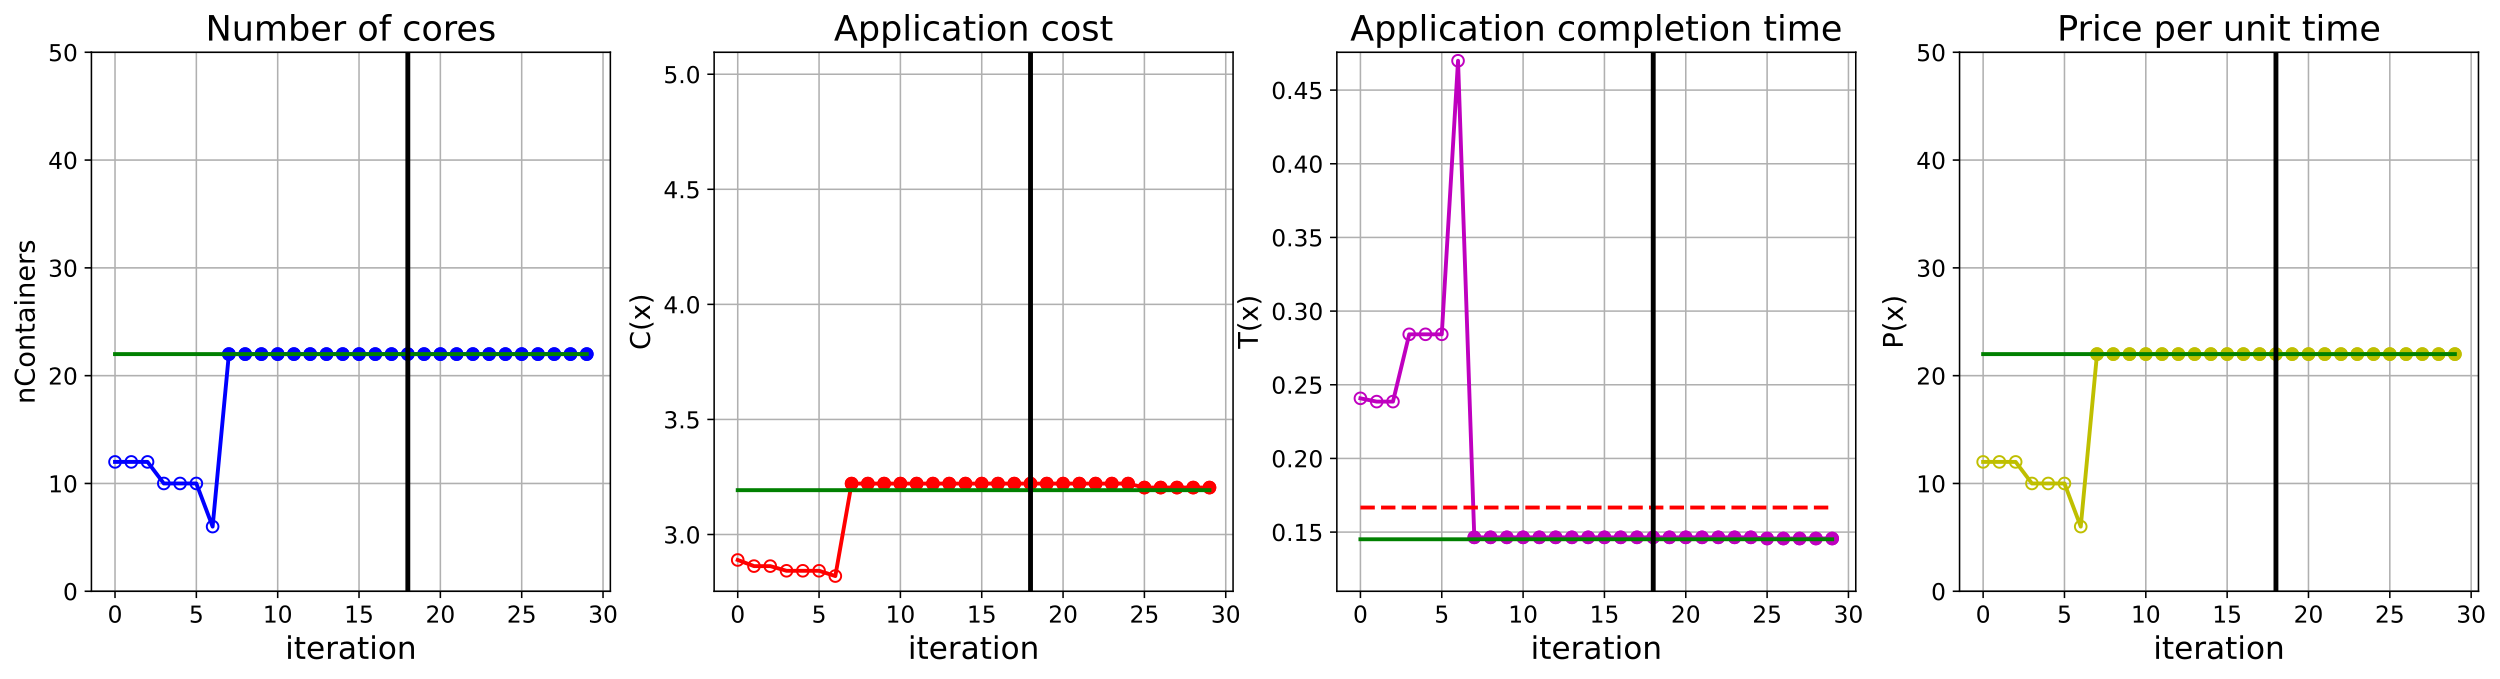 <?xml version="1.0" encoding="utf-8" standalone="no"?>
<!DOCTYPE svg PUBLIC "-//W3C//DTD SVG 1.1//EN"
  "http://www.w3.org/Graphics/SVG/1.1/DTD/svg11.dtd">
<!-- Created with matplotlib (https://matplotlib.org/) -->
<svg height="349.376pt" version="1.1" viewBox="0 0 1285.69 349.376" width="1285.69pt" xmlns="http://www.w3.org/2000/svg" xmlns:xlink="http://www.w3.org/1999/xlink">
 <defs>
  <style type="text/css">
*{stroke-linecap:butt;stroke-linejoin:round;}
  </style>
 </defs>
 <g id="figure_1">
  <g id="patch_1">
   <path d="M 0 349.376 
L 1285.69 349.376 
L 1285.69 0 
L 0 0 
z
" style="fill:#ffffff;"/>
  </g>
  <g id="axes_1">
   <g id="patch_2">
    <path d="M 47.019 304.077 
L 313.889 304.077 
L 313.889 26.877 
L 47.019 26.877 
z
" style="fill:#ffffff;"/>
   </g>
   <g id="matplotlib.axis_1">
    <g id="xtick_1">
     <g id="line2d_1">
      <path clip-path="url(#pcebcdcae68)" d="M 59.15 304.077 
L 59.15 26.877 
" style="fill:none;stroke:#b0b0b0;stroke-linecap:square;stroke-width:0.8;"/>
     </g>
     <g id="line2d_2">
      <defs>
       <path d="M 0 0 
L 0 3.5 
" id="me3d882bedb" style="stroke:#000000;stroke-width:0.8;"/>
      </defs>
      <g>
       <use style="stroke:#000000;stroke-width:0.8;" x="59.15" xlink:href="#me3d882bedb" y="304.077"/>
      </g>
     </g>
     <g id="text_1">
      <!-- 0 -->
      <defs>
       <path d="M 31.781 66.406 
Q 24.172 66.406 20.328 58.906 
Q 16.5 51.422 16.5 36.375 
Q 16.5 21.391 20.328 13.891 
Q 24.172 6.391 31.781 6.391 
Q 39.453 6.391 43.281 13.891 
Q 47.125 21.391 47.125 36.375 
Q 47.125 51.422 43.281 58.906 
Q 39.453 66.406 31.781 66.406 
z
M 31.781 74.219 
Q 44.047 74.219 50.516 64.516 
Q 56.984 54.828 56.984 36.375 
Q 56.984 17.969 50.516 8.266 
Q 44.047 -1.422 31.781 -1.422 
Q 19.531 -1.422 13.062 8.266 
Q 6.594 17.969 6.594 36.375 
Q 6.594 54.828 13.062 64.516 
Q 19.531 74.219 31.781 74.219 
z
" id="DejaVuSans-48"/>
      </defs>
      <g transform="translate(55.332 320.195)scale(0.12 -0.12)">
       <use xlink:href="#DejaVuSans-48"/>
      </g>
     </g>
    </g>
    <g id="xtick_2">
     <g id="line2d_3">
      <path clip-path="url(#pcebcdcae68)" d="M 100.979 304.077 
L 100.979 26.877 
" style="fill:none;stroke:#b0b0b0;stroke-linecap:square;stroke-width:0.8;"/>
     </g>
     <g id="line2d_4">
      <g>
       <use style="stroke:#000000;stroke-width:0.8;" x="100.979" xlink:href="#me3d882bedb" y="304.077"/>
      </g>
     </g>
     <g id="text_2">
      <!-- 5 -->
      <defs>
       <path d="M 10.797 72.906 
L 49.516 72.906 
L 49.516 64.594 
L 19.828 64.594 
L 19.828 46.734 
Q 21.969 47.469 24.109 47.828 
Q 26.266 48.188 28.422 48.188 
Q 40.625 48.188 47.75 41.5 
Q 54.891 34.812 54.891 23.391 
Q 54.891 11.625 47.562 5.094 
Q 40.234 -1.422 26.906 -1.422 
Q 22.312 -1.422 17.547 -0.641 
Q 12.797 0.141 7.719 1.703 
L 7.719 11.625 
Q 12.109 9.234 16.797 8.062 
Q 21.484 6.891 26.703 6.891 
Q 35.156 6.891 40.078 11.328 
Q 45.016 15.766 45.016 23.391 
Q 45.016 31 40.078 35.438 
Q 35.156 39.891 26.703 39.891 
Q 22.75 39.891 18.812 39.016 
Q 14.891 38.141 10.797 36.281 
z
" id="DejaVuSans-53"/>
      </defs>
      <g transform="translate(97.161 320.195)scale(0.12 -0.12)">
       <use xlink:href="#DejaVuSans-53"/>
      </g>
     </g>
    </g>
    <g id="xtick_3">
     <g id="line2d_5">
      <path clip-path="url(#pcebcdcae68)" d="M 142.808 304.077 
L 142.808 26.877 
" style="fill:none;stroke:#b0b0b0;stroke-linecap:square;stroke-width:0.8;"/>
     </g>
     <g id="line2d_6">
      <g>
       <use style="stroke:#000000;stroke-width:0.8;" x="142.808" xlink:href="#me3d882bedb" y="304.077"/>
      </g>
     </g>
     <g id="text_3">
      <!-- 10 -->
      <defs>
       <path d="M 12.406 8.297 
L 28.516 8.297 
L 28.516 63.922 
L 10.984 60.406 
L 10.984 69.391 
L 28.422 72.906 
L 38.281 72.906 
L 38.281 8.297 
L 54.391 8.297 
L 54.391 0 
L 12.406 0 
z
" id="DejaVuSans-49"/>
      </defs>
      <g transform="translate(135.173 320.195)scale(0.12 -0.12)">
       <use xlink:href="#DejaVuSans-49"/>
       <use x="63.623" xlink:href="#DejaVuSans-48"/>
      </g>
     </g>
    </g>
    <g id="xtick_4">
     <g id="line2d_7">
      <path clip-path="url(#pcebcdcae68)" d="M 184.637 304.077 
L 184.637 26.877 
" style="fill:none;stroke:#b0b0b0;stroke-linecap:square;stroke-width:0.8;"/>
     </g>
     <g id="line2d_8">
      <g>
       <use style="stroke:#000000;stroke-width:0.8;" x="184.637" xlink:href="#me3d882bedb" y="304.077"/>
      </g>
     </g>
     <g id="text_4">
      <!-- 15 -->
      <g transform="translate(177.002 320.195)scale(0.12 -0.12)">
       <use xlink:href="#DejaVuSans-49"/>
       <use x="63.623" xlink:href="#DejaVuSans-53"/>
      </g>
     </g>
    </g>
    <g id="xtick_5">
     <g id="line2d_9">
      <path clip-path="url(#pcebcdcae68)" d="M 226.466 304.077 
L 226.466 26.877 
" style="fill:none;stroke:#b0b0b0;stroke-linecap:square;stroke-width:0.8;"/>
     </g>
     <g id="line2d_10">
      <g>
       <use style="stroke:#000000;stroke-width:0.8;" x="226.466" xlink:href="#me3d882bedb" y="304.077"/>
      </g>
     </g>
     <g id="text_5">
      <!-- 20 -->
      <defs>
       <path d="M 19.188 8.297 
L 53.609 8.297 
L 53.609 0 
L 7.328 0 
L 7.328 8.297 
Q 12.938 14.109 22.625 23.891 
Q 32.328 33.688 34.812 36.531 
Q 39.547 41.844 41.422 45.531 
Q 43.312 49.219 43.312 52.781 
Q 43.312 58.594 39.234 62.25 
Q 35.156 65.922 28.609 65.922 
Q 23.969 65.922 18.812 64.312 
Q 13.672 62.703 7.812 59.422 
L 7.812 69.391 
Q 13.766 71.781 18.938 73 
Q 24.125 74.219 28.422 74.219 
Q 39.75 74.219 46.484 68.547 
Q 53.219 62.891 53.219 53.422 
Q 53.219 48.922 51.531 44.891 
Q 49.859 40.875 45.406 35.406 
Q 44.188 33.984 37.641 27.219 
Q 31.109 20.453 19.188 8.297 
z
" id="DejaVuSans-50"/>
      </defs>
      <g transform="translate(218.831 320.195)scale(0.12 -0.12)">
       <use xlink:href="#DejaVuSans-50"/>
       <use x="63.623" xlink:href="#DejaVuSans-48"/>
      </g>
     </g>
    </g>
    <g id="xtick_6">
     <g id="line2d_11">
      <path clip-path="url(#pcebcdcae68)" d="M 268.295 304.077 
L 268.295 26.877 
" style="fill:none;stroke:#b0b0b0;stroke-linecap:square;stroke-width:0.8;"/>
     </g>
     <g id="line2d_12">
      <g>
       <use style="stroke:#000000;stroke-width:0.8;" x="268.295" xlink:href="#me3d882bedb" y="304.077"/>
      </g>
     </g>
     <g id="text_6">
      <!-- 25 -->
      <g transform="translate(260.66 320.195)scale(0.12 -0.12)">
       <use xlink:href="#DejaVuSans-50"/>
       <use x="63.623" xlink:href="#DejaVuSans-53"/>
      </g>
     </g>
    </g>
    <g id="xtick_7">
     <g id="line2d_13">
      <path clip-path="url(#pcebcdcae68)" d="M 310.124 304.077 
L 310.124 26.877 
" style="fill:none;stroke:#b0b0b0;stroke-linecap:square;stroke-width:0.8;"/>
     </g>
     <g id="line2d_14">
      <g>
       <use style="stroke:#000000;stroke-width:0.8;" x="310.124" xlink:href="#me3d882bedb" y="304.077"/>
      </g>
     </g>
     <g id="text_7">
      <!-- 30 -->
      <defs>
       <path d="M 40.578 39.312 
Q 47.656 37.797 51.625 33 
Q 55.609 28.219 55.609 21.188 
Q 55.609 10.406 48.188 4.484 
Q 40.766 -1.422 27.094 -1.422 
Q 22.516 -1.422 17.656 -0.516 
Q 12.797 0.391 7.625 2.203 
L 7.625 11.719 
Q 11.719 9.328 16.594 8.109 
Q 21.484 6.891 26.812 6.891 
Q 36.078 6.891 40.938 10.547 
Q 45.797 14.203 45.797 21.188 
Q 45.797 27.641 41.281 31.266 
Q 36.766 34.906 28.719 34.906 
L 20.219 34.906 
L 20.219 43.016 
L 29.109 43.016 
Q 36.375 43.016 40.234 45.922 
Q 44.094 48.828 44.094 54.297 
Q 44.094 59.906 40.109 62.906 
Q 36.141 65.922 28.719 65.922 
Q 24.656 65.922 20.016 65.031 
Q 15.375 64.156 9.812 62.312 
L 9.812 71.094 
Q 15.438 72.656 20.344 73.438 
Q 25.25 74.219 29.594 74.219 
Q 40.828 74.219 47.359 69.109 
Q 53.906 64.016 53.906 55.328 
Q 53.906 49.266 50.438 45.094 
Q 46.969 40.922 40.578 39.312 
z
" id="DejaVuSans-51"/>
      </defs>
      <g transform="translate(302.489 320.195)scale(0.12 -0.12)">
       <use xlink:href="#DejaVuSans-51"/>
       <use x="63.623" xlink:href="#DejaVuSans-48"/>
      </g>
     </g>
    </g>
    <g id="text_8">
     <!-- iteration -->
     <defs>
      <path d="M 9.422 54.688 
L 18.406 54.688 
L 18.406 0 
L 9.422 0 
z
M 9.422 75.984 
L 18.406 75.984 
L 18.406 64.594 
L 9.422 64.594 
z
" id="DejaVuSans-105"/>
      <path d="M 18.312 70.219 
L 18.312 54.688 
L 36.812 54.688 
L 36.812 47.703 
L 18.312 47.703 
L 18.312 18.016 
Q 18.312 11.328 20.141 9.422 
Q 21.969 7.516 27.594 7.516 
L 36.812 7.516 
L 36.812 0 
L 27.594 0 
Q 17.188 0 13.234 3.875 
Q 9.281 7.766 9.281 18.016 
L 9.281 47.703 
L 2.688 47.703 
L 2.688 54.688 
L 9.281 54.688 
L 9.281 70.219 
z
" id="DejaVuSans-116"/>
      <path d="M 56.203 29.594 
L 56.203 25.203 
L 14.891 25.203 
Q 15.484 15.922 20.484 11.062 
Q 25.484 6.203 34.422 6.203 
Q 39.594 6.203 44.453 7.469 
Q 49.312 8.734 54.109 11.281 
L 54.109 2.781 
Q 49.266 0.734 44.188 -0.344 
Q 39.109 -1.422 33.891 -1.422 
Q 20.797 -1.422 13.156 6.188 
Q 5.516 13.812 5.516 26.812 
Q 5.516 40.234 12.766 48.109 
Q 20.016 56 32.328 56 
Q 43.359 56 49.781 48.891 
Q 56.203 41.797 56.203 29.594 
z
M 47.219 32.234 
Q 47.125 39.594 43.094 43.984 
Q 39.062 48.391 32.422 48.391 
Q 24.906 48.391 20.391 44.141 
Q 15.875 39.891 15.188 32.172 
z
" id="DejaVuSans-101"/>
      <path d="M 41.109 46.297 
Q 39.594 47.172 37.812 47.578 
Q 36.031 48 33.891 48 
Q 26.266 48 22.188 43.047 
Q 18.109 38.094 18.109 28.812 
L 18.109 0 
L 9.078 0 
L 9.078 54.688 
L 18.109 54.688 
L 18.109 46.188 
Q 20.953 51.172 25.484 53.578 
Q 30.031 56 36.531 56 
Q 37.453 56 38.578 55.875 
Q 39.703 55.766 41.062 55.516 
z
" id="DejaVuSans-114"/>
      <path d="M 34.281 27.484 
Q 23.391 27.484 19.188 25 
Q 14.984 22.516 14.984 16.5 
Q 14.984 11.719 18.141 8.906 
Q 21.297 6.109 26.703 6.109 
Q 34.188 6.109 38.703 11.406 
Q 43.219 16.703 43.219 25.484 
L 43.219 27.484 
z
M 52.203 31.203 
L 52.203 0 
L 43.219 0 
L 43.219 8.297 
Q 40.141 3.328 35.547 0.953 
Q 30.953 -1.422 24.312 -1.422 
Q 15.922 -1.422 10.953 3.297 
Q 6 8.016 6 15.922 
Q 6 25.141 12.172 29.828 
Q 18.359 34.516 30.609 34.516 
L 43.219 34.516 
L 43.219 35.406 
Q 43.219 41.609 39.141 45 
Q 35.062 48.391 27.688 48.391 
Q 23 48.391 18.547 47.266 
Q 14.109 46.141 10.016 43.891 
L 10.016 52.203 
Q 14.938 54.109 19.578 55.047 
Q 24.219 56 28.609 56 
Q 40.484 56 46.344 49.844 
Q 52.203 43.703 52.203 31.203 
z
" id="DejaVuSans-97"/>
      <path d="M 30.609 48.391 
Q 23.391 48.391 19.188 42.75 
Q 14.984 37.109 14.984 27.297 
Q 14.984 17.484 19.156 11.844 
Q 23.344 6.203 30.609 6.203 
Q 37.797 6.203 41.984 11.859 
Q 46.188 17.531 46.188 27.297 
Q 46.188 37.016 41.984 42.703 
Q 37.797 48.391 30.609 48.391 
z
M 30.609 56 
Q 42.328 56 49.016 48.375 
Q 55.719 40.766 55.719 27.297 
Q 55.719 13.875 49.016 6.219 
Q 42.328 -1.422 30.609 -1.422 
Q 18.844 -1.422 12.172 6.219 
Q 5.516 13.875 5.516 27.297 
Q 5.516 40.766 12.172 48.375 
Q 18.844 56 30.609 56 
z
" id="DejaVuSans-111"/>
      <path d="M 54.891 33.016 
L 54.891 0 
L 45.906 0 
L 45.906 32.719 
Q 45.906 40.484 42.875 44.328 
Q 39.844 48.188 33.797 48.188 
Q 26.516 48.188 22.312 43.547 
Q 18.109 38.922 18.109 30.906 
L 18.109 0 
L 9.078 0 
L 9.078 54.688 
L 18.109 54.688 
L 18.109 46.188 
Q 21.344 51.125 25.703 53.562 
Q 30.078 56 35.797 56 
Q 45.219 56 50.047 50.172 
Q 54.891 44.344 54.891 33.016 
z
" id="DejaVuSans-110"/>
     </defs>
     <g transform="translate(146.658 338.848)scale(0.16 -0.16)">
      <use xlink:href="#DejaVuSans-105"/>
      <use x="27.783" xlink:href="#DejaVuSans-116"/>
      <use x="66.992" xlink:href="#DejaVuSans-101"/>
      <use x="128.516" xlink:href="#DejaVuSans-114"/>
      <use x="169.629" xlink:href="#DejaVuSans-97"/>
      <use x="230.908" xlink:href="#DejaVuSans-116"/>
      <use x="270.117" xlink:href="#DejaVuSans-105"/>
      <use x="297.9" xlink:href="#DejaVuSans-111"/>
      <use x="359.082" xlink:href="#DejaVuSans-110"/>
     </g>
    </g>
   </g>
   <g id="matplotlib.axis_2">
    <g id="ytick_1">
     <g id="line2d_15">
      <path clip-path="url(#pcebcdcae68)" d="M 47.019 304.077 
L 313.889 304.077 
" style="fill:none;stroke:#b0b0b0;stroke-linecap:square;stroke-width:0.8;"/>
     </g>
     <g id="line2d_16">
      <defs>
       <path d="M 0 0 
L -3.5 0 
" id="m598d3a862c" style="stroke:#000000;stroke-width:0.8;"/>
      </defs>
      <g>
       <use style="stroke:#000000;stroke-width:0.8;" x="47.019" xlink:href="#m598d3a862c" y="304.077"/>
      </g>
     </g>
     <g id="text_9">
      <!-- 0 -->
      <g transform="translate(32.384 308.636)scale(0.12 -0.12)">
       <use xlink:href="#DejaVuSans-48"/>
      </g>
     </g>
    </g>
    <g id="ytick_2">
     <g id="line2d_17">
      <path clip-path="url(#pcebcdcae68)" d="M 47.019 248.637 
L 313.889 248.637 
" style="fill:none;stroke:#b0b0b0;stroke-linecap:square;stroke-width:0.8;"/>
     </g>
     <g id="line2d_18">
      <g>
       <use style="stroke:#000000;stroke-width:0.8;" x="47.019" xlink:href="#m598d3a862c" y="248.637"/>
      </g>
     </g>
     <g id="text_10">
      <!-- 10 -->
      <g transform="translate(24.749 253.196)scale(0.12 -0.12)">
       <use xlink:href="#DejaVuSans-49"/>
       <use x="63.623" xlink:href="#DejaVuSans-48"/>
      </g>
     </g>
    </g>
    <g id="ytick_3">
     <g id="line2d_19">
      <path clip-path="url(#pcebcdcae68)" d="M 47.019 193.197 
L 313.889 193.197 
" style="fill:none;stroke:#b0b0b0;stroke-linecap:square;stroke-width:0.8;"/>
     </g>
     <g id="line2d_20">
      <g>
       <use style="stroke:#000000;stroke-width:0.8;" x="47.019" xlink:href="#m598d3a862c" y="193.197"/>
      </g>
     </g>
     <g id="text_11">
      <!-- 20 -->
      <g transform="translate(24.749 197.756)scale(0.12 -0.12)">
       <use xlink:href="#DejaVuSans-50"/>
       <use x="63.623" xlink:href="#DejaVuSans-48"/>
      </g>
     </g>
    </g>
    <g id="ytick_4">
     <g id="line2d_21">
      <path clip-path="url(#pcebcdcae68)" d="M 47.019 137.757 
L 313.889 137.757 
" style="fill:none;stroke:#b0b0b0;stroke-linecap:square;stroke-width:0.8;"/>
     </g>
     <g id="line2d_22">
      <g>
       <use style="stroke:#000000;stroke-width:0.8;" x="47.019" xlink:href="#m598d3a862c" y="137.757"/>
      </g>
     </g>
     <g id="text_12">
      <!-- 30 -->
      <g transform="translate(24.749 142.316)scale(0.12 -0.12)">
       <use xlink:href="#DejaVuSans-51"/>
       <use x="63.623" xlink:href="#DejaVuSans-48"/>
      </g>
     </g>
    </g>
    <g id="ytick_5">
     <g id="line2d_23">
      <path clip-path="url(#pcebcdcae68)" d="M 47.019 82.317 
L 313.889 82.317 
" style="fill:none;stroke:#b0b0b0;stroke-linecap:square;stroke-width:0.8;"/>
     </g>
     <g id="line2d_24">
      <g>
       <use style="stroke:#000000;stroke-width:0.8;" x="47.019" xlink:href="#m598d3a862c" y="82.317"/>
      </g>
     </g>
     <g id="text_13">
      <!-- 40 -->
      <defs>
       <path d="M 37.797 64.312 
L 12.891 25.391 
L 37.797 25.391 
z
M 35.203 72.906 
L 47.609 72.906 
L 47.609 25.391 
L 58.016 25.391 
L 58.016 17.188 
L 47.609 17.188 
L 47.609 0 
L 37.797 0 
L 37.797 17.188 
L 4.891 17.188 
L 4.891 26.703 
z
" id="DejaVuSans-52"/>
      </defs>
      <g transform="translate(24.749 86.876)scale(0.12 -0.12)">
       <use xlink:href="#DejaVuSans-52"/>
       <use x="63.623" xlink:href="#DejaVuSans-48"/>
      </g>
     </g>
    </g>
    <g id="ytick_6">
     <g id="line2d_25">
      <path clip-path="url(#pcebcdcae68)" d="M 47.019 26.877 
L 313.889 26.877 
" style="fill:none;stroke:#b0b0b0;stroke-linecap:square;stroke-width:0.8;"/>
     </g>
     <g id="line2d_26">
      <g>
       <use style="stroke:#000000;stroke-width:0.8;" x="47.019" xlink:href="#m598d3a862c" y="26.877"/>
      </g>
     </g>
     <g id="text_14">
      <!-- 50 -->
      <g transform="translate(24.749 31.436)scale(0.12 -0.12)">
       <use xlink:href="#DejaVuSans-53"/>
       <use x="63.623" xlink:href="#DejaVuSans-48"/>
      </g>
     </g>
    </g>
    <g id="text_15">
     <!-- nContainers -->
     <defs>
      <path d="M 64.406 67.281 
L 64.406 56.891 
Q 59.422 61.531 53.781 63.812 
Q 48.141 66.109 41.797 66.109 
Q 29.297 66.109 22.656 58.469 
Q 16.016 50.828 16.016 36.375 
Q 16.016 21.969 22.656 14.328 
Q 29.297 6.688 41.797 6.688 
Q 48.141 6.688 53.781 8.984 
Q 59.422 11.281 64.406 15.922 
L 64.406 5.609 
Q 59.234 2.094 53.438 0.328 
Q 47.656 -1.422 41.219 -1.422 
Q 24.656 -1.422 15.125 8.703 
Q 5.609 18.844 5.609 36.375 
Q 5.609 53.953 15.125 64.078 
Q 24.656 74.219 41.219 74.219 
Q 47.75 74.219 53.531 72.484 
Q 59.328 70.75 64.406 67.281 
z
" id="DejaVuSans-67"/>
      <path d="M 44.281 53.078 
L 44.281 44.578 
Q 40.484 46.531 36.375 47.5 
Q 32.281 48.484 27.875 48.484 
Q 21.188 48.484 17.844 46.438 
Q 14.5 44.391 14.5 40.281 
Q 14.5 37.156 16.891 35.375 
Q 19.281 33.594 26.516 31.984 
L 29.594 31.297 
Q 39.156 29.25 43.188 25.516 
Q 47.219 21.781 47.219 15.094 
Q 47.219 7.469 41.188 3.016 
Q 35.156 -1.422 24.609 -1.422 
Q 20.219 -1.422 15.453 -0.562 
Q 10.688 0.297 5.422 2 
L 5.422 11.281 
Q 10.406 8.688 15.234 7.391 
Q 20.062 6.109 24.812 6.109 
Q 31.156 6.109 34.562 8.281 
Q 37.984 10.453 37.984 14.406 
Q 37.984 18.062 35.516 20.016 
Q 33.062 21.969 24.703 23.781 
L 21.578 24.516 
Q 13.234 26.266 9.516 29.906 
Q 5.812 33.547 5.812 39.891 
Q 5.812 47.609 11.281 51.797 
Q 16.75 56 26.812 56 
Q 31.781 56 36.172 55.266 
Q 40.578 54.547 44.281 53.078 
z
" id="DejaVuSans-115"/>
     </defs>
     <g transform="translate(17.838 207.767)rotate(-90)scale(0.14 -0.14)">
      <use xlink:href="#DejaVuSans-110"/>
      <use x="63.379" xlink:href="#DejaVuSans-67"/>
      <use x="133.203" xlink:href="#DejaVuSans-111"/>
      <use x="194.385" xlink:href="#DejaVuSans-110"/>
      <use x="257.764" xlink:href="#DejaVuSans-116"/>
      <use x="296.973" xlink:href="#DejaVuSans-97"/>
      <use x="358.252" xlink:href="#DejaVuSans-105"/>
      <use x="386.035" xlink:href="#DejaVuSans-110"/>
      <use x="449.414" xlink:href="#DejaVuSans-101"/>
      <use x="510.938" xlink:href="#DejaVuSans-114"/>
      <use x="552.051" xlink:href="#DejaVuSans-115"/>
     </g>
    </g>
   </g>
   <g id="line2d_27">
    <path clip-path="url(#pcebcdcae68)" d="M 59.15 237.549 
L 67.516 237.549 
L 75.881 237.549 
L 84.247 248.637 
L 92.613 248.637 
L 100.979 248.637 
L 109.345 270.813 
L 117.711 182.109 
L 126.076 182.109 
L 134.442 182.109 
L 142.808 182.109 
L 151.174 182.109 
L 159.54 182.109 
L 167.905 182.109 
L 176.271 182.109 
L 184.637 182.109 
L 193.003 182.109 
L 201.369 182.109 
L 209.735 182.109 
L 218.1 182.109 
L 226.466 182.109 
L 234.832 182.109 
L 243.198 182.109 
L 251.564 182.109 
L 259.929 182.109 
L 268.295 182.109 
L 276.661 182.109 
L 285.027 182.109 
L 293.393 182.109 
L 301.759 182.109 
" style="fill:none;stroke:#0000ff;stroke-linecap:square;stroke-width:2;"/>
    <defs>
     <path d="M 0 3 
C 0.796 3 1.559 2.684 2.121 2.121 
C 2.684 1.559 3 0.796 3 0 
C 3 -0.796 2.684 -1.559 2.121 -2.121 
C 1.559 -2.684 0.796 -3 0 -3 
C -0.796 -3 -1.559 -2.684 -2.121 -2.121 
C -2.684 -1.559 -3 -0.796 -3 0 
C -3 0.796 -2.684 1.559 -2.121 2.121 
C -1.559 2.684 -0.796 3 0 3 
z
" id="m8b16f7ac6c" style="stroke:#0000ff;"/>
    </defs>
    <g clip-path="url(#pcebcdcae68)">
     <use style="fill-opacity:0;stroke:#0000ff;" x="59.15" xlink:href="#m8b16f7ac6c" y="237.549"/>
     <use style="fill-opacity:0;stroke:#0000ff;" x="67.516" xlink:href="#m8b16f7ac6c" y="237.549"/>
     <use style="fill-opacity:0;stroke:#0000ff;" x="75.881" xlink:href="#m8b16f7ac6c" y="237.549"/>
     <use style="fill-opacity:0;stroke:#0000ff;" x="84.247" xlink:href="#m8b16f7ac6c" y="248.637"/>
     <use style="fill-opacity:0;stroke:#0000ff;" x="92.613" xlink:href="#m8b16f7ac6c" y="248.637"/>
     <use style="fill-opacity:0;stroke:#0000ff;" x="100.979" xlink:href="#m8b16f7ac6c" y="248.637"/>
     <use style="fill-opacity:0;stroke:#0000ff;" x="109.345" xlink:href="#m8b16f7ac6c" y="270.813"/>
     <use style="fill-opacity:0;stroke:#0000ff;" x="117.711" xlink:href="#m8b16f7ac6c" y="182.109"/>
     <use style="fill-opacity:0;stroke:#0000ff;" x="126.076" xlink:href="#m8b16f7ac6c" y="182.109"/>
     <use style="fill-opacity:0;stroke:#0000ff;" x="134.442" xlink:href="#m8b16f7ac6c" y="182.109"/>
     <use style="fill-opacity:0;stroke:#0000ff;" x="142.808" xlink:href="#m8b16f7ac6c" y="182.109"/>
     <use style="fill-opacity:0;stroke:#0000ff;" x="151.174" xlink:href="#m8b16f7ac6c" y="182.109"/>
     <use style="fill-opacity:0;stroke:#0000ff;" x="159.54" xlink:href="#m8b16f7ac6c" y="182.109"/>
     <use style="fill-opacity:0;stroke:#0000ff;" x="167.905" xlink:href="#m8b16f7ac6c" y="182.109"/>
     <use style="fill-opacity:0;stroke:#0000ff;" x="176.271" xlink:href="#m8b16f7ac6c" y="182.109"/>
     <use style="fill-opacity:0;stroke:#0000ff;" x="184.637" xlink:href="#m8b16f7ac6c" y="182.109"/>
     <use style="fill-opacity:0;stroke:#0000ff;" x="193.003" xlink:href="#m8b16f7ac6c" y="182.109"/>
     <use style="fill-opacity:0;stroke:#0000ff;" x="201.369" xlink:href="#m8b16f7ac6c" y="182.109"/>
     <use style="fill-opacity:0;stroke:#0000ff;" x="209.735" xlink:href="#m8b16f7ac6c" y="182.109"/>
     <use style="fill-opacity:0;stroke:#0000ff;" x="218.1" xlink:href="#m8b16f7ac6c" y="182.109"/>
     <use style="fill-opacity:0;stroke:#0000ff;" x="226.466" xlink:href="#m8b16f7ac6c" y="182.109"/>
     <use style="fill-opacity:0;stroke:#0000ff;" x="234.832" xlink:href="#m8b16f7ac6c" y="182.109"/>
     <use style="fill-opacity:0;stroke:#0000ff;" x="243.198" xlink:href="#m8b16f7ac6c" y="182.109"/>
     <use style="fill-opacity:0;stroke:#0000ff;" x="251.564" xlink:href="#m8b16f7ac6c" y="182.109"/>
     <use style="fill-opacity:0;stroke:#0000ff;" x="259.929" xlink:href="#m8b16f7ac6c" y="182.109"/>
     <use style="fill-opacity:0;stroke:#0000ff;" x="268.295" xlink:href="#m8b16f7ac6c" y="182.109"/>
     <use style="fill-opacity:0;stroke:#0000ff;" x="276.661" xlink:href="#m8b16f7ac6c" y="182.109"/>
     <use style="fill-opacity:0;stroke:#0000ff;" x="285.027" xlink:href="#m8b16f7ac6c" y="182.109"/>
     <use style="fill-opacity:0;stroke:#0000ff;" x="293.393" xlink:href="#m8b16f7ac6c" y="182.109"/>
     <use style="fill-opacity:0;stroke:#0000ff;" x="301.759" xlink:href="#m8b16f7ac6c" y="182.109"/>
    </g>
   </g>
   <g id="line2d_28">
    <defs>
     <path d="M 0 3 
C 0.796 3 1.559 2.684 2.121 2.121 
C 2.684 1.559 3 0.796 3 0 
C 3 -0.796 2.684 -1.559 2.121 -2.121 
C 1.559 -2.684 0.796 -3 0 -3 
C -0.796 -3 -1.559 -2.684 -2.121 -2.121 
C -2.684 -1.559 -3 -0.796 -3 0 
C -3 0.796 -2.684 1.559 -2.121 2.121 
C -1.559 2.684 -0.796 3 0 3 
z
" id="ma6bb5d9e38" style="stroke:#0000ff;"/>
    </defs>
    <g clip-path="url(#pcebcdcae68)">
     <use style="fill:#0000ff;stroke:#0000ff;" x="117.711" xlink:href="#ma6bb5d9e38" y="182.109"/>
    </g>
   </g>
   <g id="line2d_29">
    <g clip-path="url(#pcebcdcae68)">
     <use style="fill:#0000ff;stroke:#0000ff;" x="126.076" xlink:href="#ma6bb5d9e38" y="182.109"/>
    </g>
   </g>
   <g id="line2d_30">
    <g clip-path="url(#pcebcdcae68)">
     <use style="fill:#0000ff;stroke:#0000ff;" x="134.442" xlink:href="#ma6bb5d9e38" y="182.109"/>
    </g>
   </g>
   <g id="line2d_31">
    <g clip-path="url(#pcebcdcae68)">
     <use style="fill:#0000ff;stroke:#0000ff;" x="142.808" xlink:href="#ma6bb5d9e38" y="182.109"/>
    </g>
   </g>
   <g id="line2d_32">
    <g clip-path="url(#pcebcdcae68)">
     <use style="fill:#0000ff;stroke:#0000ff;" x="151.174" xlink:href="#ma6bb5d9e38" y="182.109"/>
    </g>
   </g>
   <g id="line2d_33">
    <g clip-path="url(#pcebcdcae68)">
     <use style="fill:#0000ff;stroke:#0000ff;" x="159.54" xlink:href="#ma6bb5d9e38" y="182.109"/>
    </g>
   </g>
   <g id="line2d_34">
    <g clip-path="url(#pcebcdcae68)">
     <use style="fill:#0000ff;stroke:#0000ff;" x="167.905" xlink:href="#ma6bb5d9e38" y="182.109"/>
    </g>
   </g>
   <g id="line2d_35">
    <g clip-path="url(#pcebcdcae68)">
     <use style="fill:#0000ff;stroke:#0000ff;" x="176.271" xlink:href="#ma6bb5d9e38" y="182.109"/>
    </g>
   </g>
   <g id="line2d_36">
    <g clip-path="url(#pcebcdcae68)">
     <use style="fill:#0000ff;stroke:#0000ff;" x="184.637" xlink:href="#ma6bb5d9e38" y="182.109"/>
    </g>
   </g>
   <g id="line2d_37">
    <g clip-path="url(#pcebcdcae68)">
     <use style="fill:#0000ff;stroke:#0000ff;" x="193.003" xlink:href="#ma6bb5d9e38" y="182.109"/>
    </g>
   </g>
   <g id="line2d_38">
    <g clip-path="url(#pcebcdcae68)">
     <use style="fill:#0000ff;stroke:#0000ff;" x="201.369" xlink:href="#ma6bb5d9e38" y="182.109"/>
    </g>
   </g>
   <g id="line2d_39">
    <g clip-path="url(#pcebcdcae68)">
     <use style="fill:#0000ff;stroke:#0000ff;" x="209.735" xlink:href="#ma6bb5d9e38" y="182.109"/>
    </g>
   </g>
   <g id="line2d_40">
    <g clip-path="url(#pcebcdcae68)">
     <use style="fill:#0000ff;stroke:#0000ff;" x="218.1" xlink:href="#ma6bb5d9e38" y="182.109"/>
    </g>
   </g>
   <g id="line2d_41">
    <g clip-path="url(#pcebcdcae68)">
     <use style="fill:#0000ff;stroke:#0000ff;" x="226.466" xlink:href="#ma6bb5d9e38" y="182.109"/>
    </g>
   </g>
   <g id="line2d_42">
    <g clip-path="url(#pcebcdcae68)">
     <use style="fill:#0000ff;stroke:#0000ff;" x="234.832" xlink:href="#ma6bb5d9e38" y="182.109"/>
    </g>
   </g>
   <g id="line2d_43">
    <g clip-path="url(#pcebcdcae68)">
     <use style="fill:#0000ff;stroke:#0000ff;" x="243.198" xlink:href="#ma6bb5d9e38" y="182.109"/>
    </g>
   </g>
   <g id="line2d_44">
    <g clip-path="url(#pcebcdcae68)">
     <use style="fill:#0000ff;stroke:#0000ff;" x="251.564" xlink:href="#ma6bb5d9e38" y="182.109"/>
    </g>
   </g>
   <g id="line2d_45">
    <g clip-path="url(#pcebcdcae68)">
     <use style="fill:#0000ff;stroke:#0000ff;" x="259.929" xlink:href="#ma6bb5d9e38" y="182.109"/>
    </g>
   </g>
   <g id="line2d_46">
    <g clip-path="url(#pcebcdcae68)">
     <use style="fill:#0000ff;stroke:#0000ff;" x="268.295" xlink:href="#ma6bb5d9e38" y="182.109"/>
    </g>
   </g>
   <g id="line2d_47">
    <g clip-path="url(#pcebcdcae68)">
     <use style="fill:#0000ff;stroke:#0000ff;" x="276.661" xlink:href="#ma6bb5d9e38" y="182.109"/>
    </g>
   </g>
   <g id="line2d_48">
    <g clip-path="url(#pcebcdcae68)">
     <use style="fill:#0000ff;stroke:#0000ff;" x="285.027" xlink:href="#ma6bb5d9e38" y="182.109"/>
    </g>
   </g>
   <g id="line2d_49">
    <g clip-path="url(#pcebcdcae68)">
     <use style="fill:#0000ff;stroke:#0000ff;" x="293.393" xlink:href="#ma6bb5d9e38" y="182.109"/>
    </g>
   </g>
   <g id="line2d_50">
    <g clip-path="url(#pcebcdcae68)">
     <use style="fill:#0000ff;stroke:#0000ff;" x="301.759" xlink:href="#ma6bb5d9e38" y="182.109"/>
    </g>
   </g>
   <g id="line2d_51">
    <path clip-path="url(#pcebcdcae68)" d="M 59.15 182.109 
L 67.516 182.109 
L 75.881 182.109 
L 84.247 182.109 
L 92.613 182.109 
L 100.979 182.109 
L 109.345 182.109 
L 117.711 182.109 
L 126.076 182.109 
L 134.442 182.109 
L 142.808 182.109 
L 151.174 182.109 
L 159.54 182.109 
L 167.905 182.109 
L 176.271 182.109 
L 184.637 182.109 
L 193.003 182.109 
L 201.369 182.109 
L 209.735 182.109 
L 218.1 182.109 
L 226.466 182.109 
L 234.832 182.109 
L 243.198 182.109 
L 251.564 182.109 
L 259.929 182.109 
L 268.295 182.109 
L 276.661 182.109 
L 285.027 182.109 
L 293.393 182.109 
L 301.759 182.109 
" style="fill:none;stroke:#008000;stroke-linecap:square;stroke-width:2;"/>
   </g>
   <g id="line2d_52">
    <path clip-path="url(#pcebcdcae68)" d="M 209.735 304.077 
L 209.735 26.877 
" style="fill:none;stroke:#000000;stroke-linecap:square;stroke-width:2.5;"/>
   </g>
   <g id="patch_3">
    <path d="M 47.019 304.077 
L 47.019 26.877 
" style="fill:none;stroke:#000000;stroke-linecap:square;stroke-linejoin:miter;stroke-width:0.8;"/>
   </g>
   <g id="patch_4">
    <path d="M 313.889 304.077 
L 313.889 26.877 
" style="fill:none;stroke:#000000;stroke-linecap:square;stroke-linejoin:miter;stroke-width:0.8;"/>
   </g>
   <g id="patch_5">
    <path d="M 47.019 304.077 
L 313.889 304.077 
" style="fill:none;stroke:#000000;stroke-linecap:square;stroke-linejoin:miter;stroke-width:0.8;"/>
   </g>
   <g id="patch_6">
    <path d="M 47.019 26.877 
L 313.889 26.877 
" style="fill:none;stroke:#000000;stroke-linecap:square;stroke-linejoin:miter;stroke-width:0.8;"/>
   </g>
   <g id="text_16">
    <!-- Number of cores -->
    <defs>
     <path d="M 9.812 72.906 
L 23.094 72.906 
L 55.422 11.922 
L 55.422 72.906 
L 64.984 72.906 
L 64.984 0 
L 51.703 0 
L 19.391 60.984 
L 19.391 0 
L 9.812 0 
z
" id="DejaVuSans-78"/>
     <path d="M 8.5 21.578 
L 8.5 54.688 
L 17.484 54.688 
L 17.484 21.922 
Q 17.484 14.156 20.5 10.266 
Q 23.531 6.391 29.594 6.391 
Q 36.859 6.391 41.078 11.031 
Q 45.312 15.672 45.312 23.688 
L 45.312 54.688 
L 54.297 54.688 
L 54.297 0 
L 45.312 0 
L 45.312 8.406 
Q 42.047 3.422 37.719 1 
Q 33.406 -1.422 27.688 -1.422 
Q 18.266 -1.422 13.375 4.438 
Q 8.5 10.297 8.5 21.578 
z
M 31.109 56 
z
" id="DejaVuSans-117"/>
     <path d="M 52 44.188 
Q 55.375 50.25 60.062 53.125 
Q 64.75 56 71.094 56 
Q 79.641 56 84.281 50.016 
Q 88.922 44.047 88.922 33.016 
L 88.922 0 
L 79.891 0 
L 79.891 32.719 
Q 79.891 40.578 77.094 44.375 
Q 74.312 48.188 68.609 48.188 
Q 61.625 48.188 57.562 43.547 
Q 53.516 38.922 53.516 30.906 
L 53.516 0 
L 44.484 0 
L 44.484 32.719 
Q 44.484 40.625 41.703 44.406 
Q 38.922 48.188 33.109 48.188 
Q 26.219 48.188 22.156 43.531 
Q 18.109 38.875 18.109 30.906 
L 18.109 0 
L 9.078 0 
L 9.078 54.688 
L 18.109 54.688 
L 18.109 46.188 
Q 21.188 51.219 25.484 53.609 
Q 29.781 56 35.688 56 
Q 41.656 56 45.828 52.969 
Q 50 49.953 52 44.188 
z
" id="DejaVuSans-109"/>
     <path d="M 48.688 27.297 
Q 48.688 37.203 44.609 42.844 
Q 40.531 48.484 33.406 48.484 
Q 26.266 48.484 22.188 42.844 
Q 18.109 37.203 18.109 27.297 
Q 18.109 17.391 22.188 11.75 
Q 26.266 6.109 33.406 6.109 
Q 40.531 6.109 44.609 11.75 
Q 48.688 17.391 48.688 27.297 
z
M 18.109 46.391 
Q 20.953 51.266 25.266 53.625 
Q 29.594 56 35.594 56 
Q 45.562 56 51.781 48.094 
Q 58.016 40.188 58.016 27.297 
Q 58.016 14.406 51.781 6.484 
Q 45.562 -1.422 35.594 -1.422 
Q 29.594 -1.422 25.266 0.953 
Q 20.953 3.328 18.109 8.203 
L 18.109 0 
L 9.078 0 
L 9.078 75.984 
L 18.109 75.984 
z
" id="DejaVuSans-98"/>
     <path id="DejaVuSans-32"/>
     <path d="M 37.109 75.984 
L 37.109 68.5 
L 28.516 68.5 
Q 23.688 68.5 21.797 66.547 
Q 19.922 64.594 19.922 59.516 
L 19.922 54.688 
L 34.719 54.688 
L 34.719 47.703 
L 19.922 47.703 
L 19.922 0 
L 10.891 0 
L 10.891 47.703 
L 2.297 47.703 
L 2.297 54.688 
L 10.891 54.688 
L 10.891 58.5 
Q 10.891 67.625 15.141 71.797 
Q 19.391 75.984 28.609 75.984 
z
" id="DejaVuSans-102"/>
     <path d="M 48.781 52.594 
L 48.781 44.188 
Q 44.969 46.297 41.141 47.344 
Q 37.312 48.391 33.406 48.391 
Q 24.656 48.391 19.812 42.844 
Q 14.984 37.312 14.984 27.297 
Q 14.984 17.281 19.812 11.734 
Q 24.656 6.203 33.406 6.203 
Q 37.312 6.203 41.141 7.25 
Q 44.969 8.297 48.781 10.406 
L 48.781 2.094 
Q 45.016 0.344 40.984 -0.531 
Q 36.969 -1.422 32.422 -1.422 
Q 20.062 -1.422 12.781 6.344 
Q 5.516 14.109 5.516 27.297 
Q 5.516 40.672 12.859 48.328 
Q 20.219 56 33.016 56 
Q 37.156 56 41.109 55.141 
Q 45.062 54.297 48.781 52.594 
z
" id="DejaVuSans-99"/>
    </defs>
    <g transform="translate(105.725 20.877)scale(0.18 -0.18)">
     <use xlink:href="#DejaVuSans-78"/>
     <use x="74.805" xlink:href="#DejaVuSans-117"/>
     <use x="138.184" xlink:href="#DejaVuSans-109"/>
     <use x="235.596" xlink:href="#DejaVuSans-98"/>
     <use x="299.072" xlink:href="#DejaVuSans-101"/>
     <use x="360.596" xlink:href="#DejaVuSans-114"/>
     <use x="401.709" xlink:href="#DejaVuSans-32"/>
     <use x="433.496" xlink:href="#DejaVuSans-111"/>
     <use x="494.678" xlink:href="#DejaVuSans-102"/>
     <use x="529.883" xlink:href="#DejaVuSans-32"/>
     <use x="561.67" xlink:href="#DejaVuSans-99"/>
     <use x="616.65" xlink:href="#DejaVuSans-111"/>
     <use x="677.832" xlink:href="#DejaVuSans-114"/>
     <use x="716.695" xlink:href="#DejaVuSans-101"/>
     <use x="778.219" xlink:href="#DejaVuSans-115"/>
    </g>
   </g>
  </g>
  <g id="axes_2">
   <g id="patch_7">
    <path d="M 367.263 304.077 
L 634.132 304.077 
L 634.132 26.877 
L 367.263 26.877 
z
" style="fill:#ffffff;"/>
   </g>
   <g id="matplotlib.axis_3">
    <g id="xtick_8">
     <g id="line2d_53">
      <path clip-path="url(#p9be7832b80)" d="M 379.393 304.077 
L 379.393 26.877 
" style="fill:none;stroke:#b0b0b0;stroke-linecap:square;stroke-width:0.8;"/>
     </g>
     <g id="line2d_54">
      <g>
       <use style="stroke:#000000;stroke-width:0.8;" x="379.393" xlink:href="#me3d882bedb" y="304.077"/>
      </g>
     </g>
     <g id="text_17">
      <!-- 0 -->
      <g transform="translate(375.576 320.195)scale(0.12 -0.12)">
       <use xlink:href="#DejaVuSans-48"/>
      </g>
     </g>
    </g>
    <g id="xtick_9">
     <g id="line2d_55">
      <path clip-path="url(#p9be7832b80)" d="M 421.222 304.077 
L 421.222 26.877 
" style="fill:none;stroke:#b0b0b0;stroke-linecap:square;stroke-width:0.8;"/>
     </g>
     <g id="line2d_56">
      <g>
       <use style="stroke:#000000;stroke-width:0.8;" x="421.222" xlink:href="#me3d882bedb" y="304.077"/>
      </g>
     </g>
     <g id="text_18">
      <!-- 5 -->
      <g transform="translate(417.405 320.195)scale(0.12 -0.12)">
       <use xlink:href="#DejaVuSans-53"/>
      </g>
     </g>
    </g>
    <g id="xtick_10">
     <g id="line2d_57">
      <path clip-path="url(#p9be7832b80)" d="M 463.051 304.077 
L 463.051 26.877 
" style="fill:none;stroke:#b0b0b0;stroke-linecap:square;stroke-width:0.8;"/>
     </g>
     <g id="line2d_58">
      <g>
       <use style="stroke:#000000;stroke-width:0.8;" x="463.051" xlink:href="#me3d882bedb" y="304.077"/>
      </g>
     </g>
     <g id="text_19">
      <!-- 10 -->
      <g transform="translate(455.416 320.195)scale(0.12 -0.12)">
       <use xlink:href="#DejaVuSans-49"/>
       <use x="63.623" xlink:href="#DejaVuSans-48"/>
      </g>
     </g>
    </g>
    <g id="xtick_11">
     <g id="line2d_59">
      <path clip-path="url(#p9be7832b80)" d="M 504.881 304.077 
L 504.881 26.877 
" style="fill:none;stroke:#b0b0b0;stroke-linecap:square;stroke-width:0.8;"/>
     </g>
     <g id="line2d_60">
      <g>
       <use style="stroke:#000000;stroke-width:0.8;" x="504.881" xlink:href="#me3d882bedb" y="304.077"/>
      </g>
     </g>
     <g id="text_20">
      <!-- 15 -->
      <g transform="translate(497.246 320.195)scale(0.12 -0.12)">
       <use xlink:href="#DejaVuSans-49"/>
       <use x="63.623" xlink:href="#DejaVuSans-53"/>
      </g>
     </g>
    </g>
    <g id="xtick_12">
     <g id="line2d_61">
      <path clip-path="url(#p9be7832b80)" d="M 546.71 304.077 
L 546.71 26.877 
" style="fill:none;stroke:#b0b0b0;stroke-linecap:square;stroke-width:0.8;"/>
     </g>
     <g id="line2d_62">
      <g>
       <use style="stroke:#000000;stroke-width:0.8;" x="546.71" xlink:href="#me3d882bedb" y="304.077"/>
      </g>
     </g>
     <g id="text_21">
      <!-- 20 -->
      <g transform="translate(539.075 320.195)scale(0.12 -0.12)">
       <use xlink:href="#DejaVuSans-50"/>
       <use x="63.623" xlink:href="#DejaVuSans-48"/>
      </g>
     </g>
    </g>
    <g id="xtick_13">
     <g id="line2d_63">
      <path clip-path="url(#p9be7832b80)" d="M 588.539 304.077 
L 588.539 26.877 
" style="fill:none;stroke:#b0b0b0;stroke-linecap:square;stroke-width:0.8;"/>
     </g>
     <g id="line2d_64">
      <g>
       <use style="stroke:#000000;stroke-width:0.8;" x="588.539" xlink:href="#me3d882bedb" y="304.077"/>
      </g>
     </g>
     <g id="text_22">
      <!-- 25 -->
      <g transform="translate(580.904 320.195)scale(0.12 -0.12)">
       <use xlink:href="#DejaVuSans-50"/>
       <use x="63.623" xlink:href="#DejaVuSans-53"/>
      </g>
     </g>
    </g>
    <g id="xtick_14">
     <g id="line2d_65">
      <path clip-path="url(#p9be7832b80)" d="M 630.368 304.077 
L 630.368 26.877 
" style="fill:none;stroke:#b0b0b0;stroke-linecap:square;stroke-width:0.8;"/>
     </g>
     <g id="line2d_66">
      <g>
       <use style="stroke:#000000;stroke-width:0.8;" x="630.368" xlink:href="#me3d882bedb" y="304.077"/>
      </g>
     </g>
     <g id="text_23">
      <!-- 30 -->
      <g transform="translate(622.733 320.195)scale(0.12 -0.12)">
       <use xlink:href="#DejaVuSans-51"/>
       <use x="63.623" xlink:href="#DejaVuSans-48"/>
      </g>
     </g>
    </g>
    <g id="text_24">
     <!-- iteration -->
     <g transform="translate(466.901 338.848)scale(0.16 -0.16)">
      <use xlink:href="#DejaVuSans-105"/>
      <use x="27.783" xlink:href="#DejaVuSans-116"/>
      <use x="66.992" xlink:href="#DejaVuSans-101"/>
      <use x="128.516" xlink:href="#DejaVuSans-114"/>
      <use x="169.629" xlink:href="#DejaVuSans-97"/>
      <use x="230.908" xlink:href="#DejaVuSans-116"/>
      <use x="270.117" xlink:href="#DejaVuSans-105"/>
      <use x="297.9" xlink:href="#DejaVuSans-111"/>
      <use x="359.082" xlink:href="#DejaVuSans-110"/>
     </g>
    </g>
   </g>
   <g id="matplotlib.axis_4">
    <g id="ytick_7">
     <g id="line2d_67">
      <path clip-path="url(#p9be7832b80)" d="M 367.263 274.891 
L 634.132 274.891 
" style="fill:none;stroke:#b0b0b0;stroke-linecap:square;stroke-width:0.8;"/>
     </g>
     <g id="line2d_68">
      <g>
       <use style="stroke:#000000;stroke-width:0.8;" x="367.263" xlink:href="#m598d3a862c" y="274.891"/>
      </g>
     </g>
     <g id="text_25">
      <!-- 3.0 -->
      <defs>
       <path d="M 10.688 12.406 
L 21 12.406 
L 21 0 
L 10.688 0 
z
" id="DejaVuSans-46"/>
      </defs>
      <g transform="translate(341.179 279.45)scale(0.12 -0.12)">
       <use xlink:href="#DejaVuSans-51"/>
       <use x="63.623" xlink:href="#DejaVuSans-46"/>
       <use x="95.41" xlink:href="#DejaVuSans-48"/>
      </g>
     </g>
    </g>
    <g id="ytick_8">
     <g id="line2d_69">
      <path clip-path="url(#p9be7832b80)" d="M 367.263 215.715 
L 634.132 215.715 
" style="fill:none;stroke:#b0b0b0;stroke-linecap:square;stroke-width:0.8;"/>
     </g>
     <g id="line2d_70">
      <g>
       <use style="stroke:#000000;stroke-width:0.8;" x="367.263" xlink:href="#m598d3a862c" y="215.715"/>
      </g>
     </g>
     <g id="text_26">
      <!-- 3.5 -->
      <g transform="translate(341.179 220.274)scale(0.12 -0.12)">
       <use xlink:href="#DejaVuSans-51"/>
       <use x="63.623" xlink:href="#DejaVuSans-46"/>
       <use x="95.41" xlink:href="#DejaVuSans-53"/>
      </g>
     </g>
    </g>
    <g id="ytick_9">
     <g id="line2d_71">
      <path clip-path="url(#p9be7832b80)" d="M 367.263 156.539 
L 634.132 156.539 
" style="fill:none;stroke:#b0b0b0;stroke-linecap:square;stroke-width:0.8;"/>
     </g>
     <g id="line2d_72">
      <g>
       <use style="stroke:#000000;stroke-width:0.8;" x="367.263" xlink:href="#m598d3a862c" y="156.539"/>
      </g>
     </g>
     <g id="text_27">
      <!-- 4.0 -->
      <g transform="translate(341.179 161.098)scale(0.12 -0.12)">
       <use xlink:href="#DejaVuSans-52"/>
       <use x="63.623" xlink:href="#DejaVuSans-46"/>
       <use x="95.41" xlink:href="#DejaVuSans-48"/>
      </g>
     </g>
    </g>
    <g id="ytick_10">
     <g id="line2d_73">
      <path clip-path="url(#p9be7832b80)" d="M 367.263 97.363 
L 634.132 97.363 
" style="fill:none;stroke:#b0b0b0;stroke-linecap:square;stroke-width:0.8;"/>
     </g>
     <g id="line2d_74">
      <g>
       <use style="stroke:#000000;stroke-width:0.8;" x="367.263" xlink:href="#m598d3a862c" y="97.363"/>
      </g>
     </g>
     <g id="text_28">
      <!-- 4.5 -->
      <g transform="translate(341.179 101.922)scale(0.12 -0.12)">
       <use xlink:href="#DejaVuSans-52"/>
       <use x="63.623" xlink:href="#DejaVuSans-46"/>
       <use x="95.41" xlink:href="#DejaVuSans-53"/>
      </g>
     </g>
    </g>
    <g id="ytick_11">
     <g id="line2d_75">
      <path clip-path="url(#p9be7832b80)" d="M 367.263 38.187 
L 634.132 38.187 
" style="fill:none;stroke:#b0b0b0;stroke-linecap:square;stroke-width:0.8;"/>
     </g>
     <g id="line2d_76">
      <g>
       <use style="stroke:#000000;stroke-width:0.8;" x="367.263" xlink:href="#m598d3a862c" y="38.187"/>
      </g>
     </g>
     <g id="text_29">
      <!-- 5.0 -->
      <g transform="translate(341.179 42.746)scale(0.12 -0.12)">
       <use xlink:href="#DejaVuSans-53"/>
       <use x="63.623" xlink:href="#DejaVuSans-46"/>
       <use x="95.41" xlink:href="#DejaVuSans-48"/>
      </g>
     </g>
    </g>
    <g id="text_30">
     <!-- C(x) -->
     <defs>
      <path d="M 31 75.875 
Q 24.469 64.656 21.281 53.656 
Q 18.109 42.672 18.109 31.391 
Q 18.109 20.125 21.312 9.062 
Q 24.516 -2 31 -13.188 
L 23.188 -13.188 
Q 15.875 -1.703 12.234 9.375 
Q 8.594 20.453 8.594 31.391 
Q 8.594 42.281 12.203 53.312 
Q 15.828 64.359 23.188 75.875 
z
" id="DejaVuSans-40"/>
      <path d="M 54.891 54.688 
L 35.109 28.078 
L 55.906 0 
L 45.312 0 
L 29.391 21.484 
L 13.484 0 
L 2.875 0 
L 24.125 28.609 
L 4.688 54.688 
L 15.281 54.688 
L 29.781 35.203 
L 44.281 54.688 
z
" id="DejaVuSans-120"/>
      <path d="M 8.016 75.875 
L 15.828 75.875 
Q 23.141 64.359 26.781 53.312 
Q 30.422 42.281 30.422 31.391 
Q 30.422 20.453 26.781 9.375 
Q 23.141 -1.703 15.828 -13.188 
L 8.016 -13.188 
Q 14.5 -2 17.703 9.062 
Q 20.906 20.125 20.906 31.391 
Q 20.906 42.672 17.703 53.656 
Q 14.5 64.656 8.016 75.875 
z
" id="DejaVuSans-41"/>
     </defs>
     <g transform="translate(334.268 179.97)rotate(-90)scale(0.14 -0.14)">
      <use xlink:href="#DejaVuSans-67"/>
      <use x="69.824" xlink:href="#DejaVuSans-40"/>
      <use x="108.838" xlink:href="#DejaVuSans-120"/>
      <use x="168.018" xlink:href="#DejaVuSans-41"/>
     </g>
    </g>
   </g>
   <g id="line2d_77">
    <path clip-path="url(#p9be7832b80)" d="M 379.393 287.983 
L 387.759 291.138 
L 396.125 291.138 
L 404.491 293.545 
L 412.857 293.545 
L 421.222 293.545 
L 429.588 296.251 
L 437.954 248.705 
L 446.32 248.705 
L 454.686 248.705 
L 463.051 248.705 
L 471.417 248.705 
L 479.783 248.705 
L 488.149 248.705 
L 496.515 248.705 
L 504.881 248.705 
L 513.246 248.705 
L 521.612 248.705 
L 529.978 248.705 
L 538.344 248.705 
L 546.71 248.705 
L 555.075 248.705 
L 563.441 248.705 
L 571.807 248.705 
L 580.173 248.705 
L 588.539 250.741 
L 596.905 250.741 
L 605.27 250.741 
L 613.636 250.741 
L 622.002 250.741 
" style="fill:none;stroke:#ff0000;stroke-linecap:square;stroke-width:2;"/>
    <defs>
     <path d="M 0 3 
C 0.796 3 1.559 2.684 2.121 2.121 
C 2.684 1.559 3 0.796 3 0 
C 3 -0.796 2.684 -1.559 2.121 -2.121 
C 1.559 -2.684 0.796 -3 0 -3 
C -0.796 -3 -1.559 -2.684 -2.121 -2.121 
C -2.684 -1.559 -3 -0.796 -3 0 
C -3 0.796 -2.684 1.559 -2.121 2.121 
C -1.559 2.684 -0.796 3 0 3 
z
" id="mb00a01e90e" style="stroke:#ff0000;"/>
    </defs>
    <g clip-path="url(#p9be7832b80)">
     <use style="fill-opacity:0;stroke:#ff0000;" x="379.393" xlink:href="#mb00a01e90e" y="287.983"/>
     <use style="fill-opacity:0;stroke:#ff0000;" x="387.759" xlink:href="#mb00a01e90e" y="291.138"/>
     <use style="fill-opacity:0;stroke:#ff0000;" x="396.125" xlink:href="#mb00a01e90e" y="291.138"/>
     <use style="fill-opacity:0;stroke:#ff0000;" x="404.491" xlink:href="#mb00a01e90e" y="293.545"/>
     <use style="fill-opacity:0;stroke:#ff0000;" x="412.857" xlink:href="#mb00a01e90e" y="293.545"/>
     <use style="fill-opacity:0;stroke:#ff0000;" x="421.222" xlink:href="#mb00a01e90e" y="293.545"/>
     <use style="fill-opacity:0;stroke:#ff0000;" x="429.588" xlink:href="#mb00a01e90e" y="296.251"/>
     <use style="fill-opacity:0;stroke:#ff0000;" x="437.954" xlink:href="#mb00a01e90e" y="248.705"/>
     <use style="fill-opacity:0;stroke:#ff0000;" x="446.32" xlink:href="#mb00a01e90e" y="248.705"/>
     <use style="fill-opacity:0;stroke:#ff0000;" x="454.686" xlink:href="#mb00a01e90e" y="248.705"/>
     <use style="fill-opacity:0;stroke:#ff0000;" x="463.051" xlink:href="#mb00a01e90e" y="248.705"/>
     <use style="fill-opacity:0;stroke:#ff0000;" x="471.417" xlink:href="#mb00a01e90e" y="248.705"/>
     <use style="fill-opacity:0;stroke:#ff0000;" x="479.783" xlink:href="#mb00a01e90e" y="248.705"/>
     <use style="fill-opacity:0;stroke:#ff0000;" x="488.149" xlink:href="#mb00a01e90e" y="248.705"/>
     <use style="fill-opacity:0;stroke:#ff0000;" x="496.515" xlink:href="#mb00a01e90e" y="248.705"/>
     <use style="fill-opacity:0;stroke:#ff0000;" x="504.881" xlink:href="#mb00a01e90e" y="248.705"/>
     <use style="fill-opacity:0;stroke:#ff0000;" x="513.246" xlink:href="#mb00a01e90e" y="248.705"/>
     <use style="fill-opacity:0;stroke:#ff0000;" x="521.612" xlink:href="#mb00a01e90e" y="248.705"/>
     <use style="fill-opacity:0;stroke:#ff0000;" x="529.978" xlink:href="#mb00a01e90e" y="248.705"/>
     <use style="fill-opacity:0;stroke:#ff0000;" x="538.344" xlink:href="#mb00a01e90e" y="248.705"/>
     <use style="fill-opacity:0;stroke:#ff0000;" x="546.71" xlink:href="#mb00a01e90e" y="248.705"/>
     <use style="fill-opacity:0;stroke:#ff0000;" x="555.075" xlink:href="#mb00a01e90e" y="248.705"/>
     <use style="fill-opacity:0;stroke:#ff0000;" x="563.441" xlink:href="#mb00a01e90e" y="248.705"/>
     <use style="fill-opacity:0;stroke:#ff0000;" x="571.807" xlink:href="#mb00a01e90e" y="248.705"/>
     <use style="fill-opacity:0;stroke:#ff0000;" x="580.173" xlink:href="#mb00a01e90e" y="248.705"/>
     <use style="fill-opacity:0;stroke:#ff0000;" x="588.539" xlink:href="#mb00a01e90e" y="250.741"/>
     <use style="fill-opacity:0;stroke:#ff0000;" x="596.905" xlink:href="#mb00a01e90e" y="250.741"/>
     <use style="fill-opacity:0;stroke:#ff0000;" x="605.27" xlink:href="#mb00a01e90e" y="250.741"/>
     <use style="fill-opacity:0;stroke:#ff0000;" x="613.636" xlink:href="#mb00a01e90e" y="250.741"/>
     <use style="fill-opacity:0;stroke:#ff0000;" x="622.002" xlink:href="#mb00a01e90e" y="250.741"/>
    </g>
   </g>
   <g id="line2d_78">
    <defs>
     <path d="M 0 3 
C 0.796 3 1.559 2.684 2.121 2.121 
C 2.684 1.559 3 0.796 3 0 
C 3 -0.796 2.684 -1.559 2.121 -2.121 
C 1.559 -2.684 0.796 -3 0 -3 
C -0.796 -3 -1.559 -2.684 -2.121 -2.121 
C -2.684 -1.559 -3 -0.796 -3 0 
C -3 0.796 -2.684 1.559 -2.121 2.121 
C -1.559 2.684 -0.796 3 0 3 
z
" id="m5a5bffb293" style="stroke:#ff0000;"/>
    </defs>
    <g clip-path="url(#p9be7832b80)">
     <use style="fill:#ff0000;stroke:#ff0000;" x="437.954" xlink:href="#m5a5bffb293" y="248.705"/>
    </g>
   </g>
   <g id="line2d_79">
    <g clip-path="url(#p9be7832b80)">
     <use style="fill:#ff0000;stroke:#ff0000;" x="446.32" xlink:href="#m5a5bffb293" y="248.705"/>
    </g>
   </g>
   <g id="line2d_80">
    <g clip-path="url(#p9be7832b80)">
     <use style="fill:#ff0000;stroke:#ff0000;" x="454.686" xlink:href="#m5a5bffb293" y="248.705"/>
    </g>
   </g>
   <g id="line2d_81">
    <g clip-path="url(#p9be7832b80)">
     <use style="fill:#ff0000;stroke:#ff0000;" x="463.051" xlink:href="#m5a5bffb293" y="248.705"/>
    </g>
   </g>
   <g id="line2d_82">
    <g clip-path="url(#p9be7832b80)">
     <use style="fill:#ff0000;stroke:#ff0000;" x="471.417" xlink:href="#m5a5bffb293" y="248.705"/>
    </g>
   </g>
   <g id="line2d_83">
    <g clip-path="url(#p9be7832b80)">
     <use style="fill:#ff0000;stroke:#ff0000;" x="479.783" xlink:href="#m5a5bffb293" y="248.705"/>
    </g>
   </g>
   <g id="line2d_84">
    <g clip-path="url(#p9be7832b80)">
     <use style="fill:#ff0000;stroke:#ff0000;" x="488.149" xlink:href="#m5a5bffb293" y="248.705"/>
    </g>
   </g>
   <g id="line2d_85">
    <g clip-path="url(#p9be7832b80)">
     <use style="fill:#ff0000;stroke:#ff0000;" x="496.515" xlink:href="#m5a5bffb293" y="248.705"/>
    </g>
   </g>
   <g id="line2d_86">
    <g clip-path="url(#p9be7832b80)">
     <use style="fill:#ff0000;stroke:#ff0000;" x="504.881" xlink:href="#m5a5bffb293" y="248.705"/>
    </g>
   </g>
   <g id="line2d_87">
    <g clip-path="url(#p9be7832b80)">
     <use style="fill:#ff0000;stroke:#ff0000;" x="513.246" xlink:href="#m5a5bffb293" y="248.705"/>
    </g>
   </g>
   <g id="line2d_88">
    <g clip-path="url(#p9be7832b80)">
     <use style="fill:#ff0000;stroke:#ff0000;" x="521.612" xlink:href="#m5a5bffb293" y="248.705"/>
    </g>
   </g>
   <g id="line2d_89">
    <g clip-path="url(#p9be7832b80)">
     <use style="fill:#ff0000;stroke:#ff0000;" x="529.978" xlink:href="#m5a5bffb293" y="248.705"/>
    </g>
   </g>
   <g id="line2d_90">
    <g clip-path="url(#p9be7832b80)">
     <use style="fill:#ff0000;stroke:#ff0000;" x="538.344" xlink:href="#m5a5bffb293" y="248.705"/>
    </g>
   </g>
   <g id="line2d_91">
    <g clip-path="url(#p9be7832b80)">
     <use style="fill:#ff0000;stroke:#ff0000;" x="546.71" xlink:href="#m5a5bffb293" y="248.705"/>
    </g>
   </g>
   <g id="line2d_92">
    <g clip-path="url(#p9be7832b80)">
     <use style="fill:#ff0000;stroke:#ff0000;" x="555.075" xlink:href="#m5a5bffb293" y="248.705"/>
    </g>
   </g>
   <g id="line2d_93">
    <g clip-path="url(#p9be7832b80)">
     <use style="fill:#ff0000;stroke:#ff0000;" x="563.441" xlink:href="#m5a5bffb293" y="248.705"/>
    </g>
   </g>
   <g id="line2d_94">
    <g clip-path="url(#p9be7832b80)">
     <use style="fill:#ff0000;stroke:#ff0000;" x="571.807" xlink:href="#m5a5bffb293" y="248.705"/>
    </g>
   </g>
   <g id="line2d_95">
    <g clip-path="url(#p9be7832b80)">
     <use style="fill:#ff0000;stroke:#ff0000;" x="580.173" xlink:href="#m5a5bffb293" y="248.705"/>
    </g>
   </g>
   <g id="line2d_96">
    <g clip-path="url(#p9be7832b80)">
     <use style="fill:#ff0000;stroke:#ff0000;" x="588.539" xlink:href="#m5a5bffb293" y="250.741"/>
    </g>
   </g>
   <g id="line2d_97">
    <g clip-path="url(#p9be7832b80)">
     <use style="fill:#ff0000;stroke:#ff0000;" x="596.905" xlink:href="#m5a5bffb293" y="250.741"/>
    </g>
   </g>
   <g id="line2d_98">
    <g clip-path="url(#p9be7832b80)">
     <use style="fill:#ff0000;stroke:#ff0000;" x="605.27" xlink:href="#m5a5bffb293" y="250.741"/>
    </g>
   </g>
   <g id="line2d_99">
    <g clip-path="url(#p9be7832b80)">
     <use style="fill:#ff0000;stroke:#ff0000;" x="613.636" xlink:href="#m5a5bffb293" y="250.741"/>
    </g>
   </g>
   <g id="line2d_100">
    <g clip-path="url(#p9be7832b80)">
     <use style="fill:#ff0000;stroke:#ff0000;" x="622.002" xlink:href="#m5a5bffb293" y="250.741"/>
    </g>
   </g>
   <g id="line2d_101">
    <path clip-path="url(#p9be7832b80)" d="M 379.393 252.077 
L 387.759 252.077 
L 396.125 252.077 
L 404.491 252.077 
L 412.857 252.077 
L 421.222 252.077 
L 429.588 252.077 
L 437.954 252.077 
L 446.32 252.077 
L 454.686 252.077 
L 463.051 252.077 
L 471.417 252.077 
L 479.783 252.077 
L 488.149 252.077 
L 496.515 252.077 
L 504.881 252.077 
L 513.246 252.077 
L 521.612 252.077 
L 529.978 252.077 
L 538.344 252.077 
L 546.71 252.077 
L 555.075 252.077 
L 563.441 252.077 
L 571.807 252.077 
L 580.173 252.077 
L 588.539 252.077 
L 596.905 252.077 
L 605.27 252.077 
L 613.636 252.077 
L 622.002 252.077 
" style="fill:none;stroke:#008000;stroke-linecap:square;stroke-width:2;"/>
   </g>
   <g id="line2d_102">
    <path clip-path="url(#p9be7832b80)" d="M 529.978 304.077 
L 529.978 26.877 
" style="fill:none;stroke:#000000;stroke-linecap:square;stroke-width:2.5;"/>
   </g>
   <g id="patch_8">
    <path d="M 367.263 304.077 
L 367.263 26.877 
" style="fill:none;stroke:#000000;stroke-linecap:square;stroke-linejoin:miter;stroke-width:0.8;"/>
   </g>
   <g id="patch_9">
    <path d="M 634.132 304.077 
L 634.132 26.877 
" style="fill:none;stroke:#000000;stroke-linecap:square;stroke-linejoin:miter;stroke-width:0.8;"/>
   </g>
   <g id="patch_10">
    <path d="M 367.263 304.077 
L 634.132 304.077 
" style="fill:none;stroke:#000000;stroke-linecap:square;stroke-linejoin:miter;stroke-width:0.8;"/>
   </g>
   <g id="patch_11">
    <path d="M 367.263 26.877 
L 634.132 26.877 
" style="fill:none;stroke:#000000;stroke-linecap:square;stroke-linejoin:miter;stroke-width:0.8;"/>
   </g>
   <g id="text_31">
    <!-- Application cost -->
    <defs>
     <path d="M 34.188 63.188 
L 20.797 26.906 
L 47.609 26.906 
z
M 28.609 72.906 
L 39.797 72.906 
L 67.578 0 
L 57.328 0 
L 50.688 18.703 
L 17.828 18.703 
L 11.188 0 
L 0.781 0 
z
" id="DejaVuSans-65"/>
     <path d="M 18.109 8.203 
L 18.109 -20.797 
L 9.078 -20.797 
L 9.078 54.688 
L 18.109 54.688 
L 18.109 46.391 
Q 20.953 51.266 25.266 53.625 
Q 29.594 56 35.594 56 
Q 45.562 56 51.781 48.094 
Q 58.016 40.188 58.016 27.297 
Q 58.016 14.406 51.781 6.484 
Q 45.562 -1.422 35.594 -1.422 
Q 29.594 -1.422 25.266 0.953 
Q 20.953 3.328 18.109 8.203 
z
M 48.688 27.297 
Q 48.688 37.203 44.609 42.844 
Q 40.531 48.484 33.406 48.484 
Q 26.266 48.484 22.188 42.844 
Q 18.109 37.203 18.109 27.297 
Q 18.109 17.391 22.188 11.75 
Q 26.266 6.109 33.406 6.109 
Q 40.531 6.109 44.609 11.75 
Q 48.688 17.391 48.688 27.297 
z
" id="DejaVuSans-112"/>
     <path d="M 9.422 75.984 
L 18.406 75.984 
L 18.406 0 
L 9.422 0 
z
" id="DejaVuSans-108"/>
    </defs>
    <g transform="translate(428.878 20.877)scale(0.18 -0.18)">
     <use xlink:href="#DejaVuSans-65"/>
     <use x="68.408" xlink:href="#DejaVuSans-112"/>
     <use x="131.885" xlink:href="#DejaVuSans-112"/>
     <use x="195.361" xlink:href="#DejaVuSans-108"/>
     <use x="223.145" xlink:href="#DejaVuSans-105"/>
     <use x="250.928" xlink:href="#DejaVuSans-99"/>
     <use x="305.908" xlink:href="#DejaVuSans-97"/>
     <use x="367.188" xlink:href="#DejaVuSans-116"/>
     <use x="406.396" xlink:href="#DejaVuSans-105"/>
     <use x="434.18" xlink:href="#DejaVuSans-111"/>
     <use x="495.361" xlink:href="#DejaVuSans-110"/>
     <use x="558.74" xlink:href="#DejaVuSans-32"/>
     <use x="590.527" xlink:href="#DejaVuSans-99"/>
     <use x="645.508" xlink:href="#DejaVuSans-111"/>
     <use x="706.689" xlink:href="#DejaVuSans-115"/>
     <use x="758.789" xlink:href="#DejaVuSans-116"/>
    </g>
   </g>
  </g>
  <g id="axes_3">
   <g id="patch_12">
    <path d="M 687.506 304.077 
L 954.376 304.077 
L 954.376 26.877 
L 687.506 26.877 
z
" style="fill:#ffffff;"/>
   </g>
   <g id="matplotlib.axis_5">
    <g id="xtick_15">
     <g id="line2d_103">
      <path clip-path="url(#p312fe5235c)" d="M 699.637 304.077 
L 699.637 26.877 
" style="fill:none;stroke:#b0b0b0;stroke-linecap:square;stroke-width:0.8;"/>
     </g>
     <g id="line2d_104">
      <g>
       <use style="stroke:#000000;stroke-width:0.8;" x="699.637" xlink:href="#me3d882bedb" y="304.077"/>
      </g>
     </g>
     <g id="text_32">
      <!-- 0 -->
      <g transform="translate(695.819 320.195)scale(0.12 -0.12)">
       <use xlink:href="#DejaVuSans-48"/>
      </g>
     </g>
    </g>
    <g id="xtick_16">
     <g id="line2d_105">
      <path clip-path="url(#p312fe5235c)" d="M 741.466 304.077 
L 741.466 26.877 
" style="fill:none;stroke:#b0b0b0;stroke-linecap:square;stroke-width:0.8;"/>
     </g>
     <g id="line2d_106">
      <g>
       <use style="stroke:#000000;stroke-width:0.8;" x="741.466" xlink:href="#me3d882bedb" y="304.077"/>
      </g>
     </g>
     <g id="text_33">
      <!-- 5 -->
      <g transform="translate(737.648 320.195)scale(0.12 -0.12)">
       <use xlink:href="#DejaVuSans-53"/>
      </g>
     </g>
    </g>
    <g id="xtick_17">
     <g id="line2d_107">
      <path clip-path="url(#p312fe5235c)" d="M 783.295 304.077 
L 783.295 26.877 
" style="fill:none;stroke:#b0b0b0;stroke-linecap:square;stroke-width:0.8;"/>
     </g>
     <g id="line2d_108">
      <g>
       <use style="stroke:#000000;stroke-width:0.8;" x="783.295" xlink:href="#me3d882bedb" y="304.077"/>
      </g>
     </g>
     <g id="text_34">
      <!-- 10 -->
      <g transform="translate(775.66 320.195)scale(0.12 -0.12)">
       <use xlink:href="#DejaVuSans-49"/>
       <use x="63.623" xlink:href="#DejaVuSans-48"/>
      </g>
     </g>
    </g>
    <g id="xtick_18">
     <g id="line2d_109">
      <path clip-path="url(#p312fe5235c)" d="M 825.124 304.077 
L 825.124 26.877 
" style="fill:none;stroke:#b0b0b0;stroke-linecap:square;stroke-width:0.8;"/>
     </g>
     <g id="line2d_110">
      <g>
       <use style="stroke:#000000;stroke-width:0.8;" x="825.124" xlink:href="#me3d882bedb" y="304.077"/>
      </g>
     </g>
     <g id="text_35">
      <!-- 15 -->
      <g transform="translate(817.489 320.195)scale(0.12 -0.12)">
       <use xlink:href="#DejaVuSans-49"/>
       <use x="63.623" xlink:href="#DejaVuSans-53"/>
      </g>
     </g>
    </g>
    <g id="xtick_19">
     <g id="line2d_111">
      <path clip-path="url(#p312fe5235c)" d="M 866.953 304.077 
L 866.953 26.877 
" style="fill:none;stroke:#b0b0b0;stroke-linecap:square;stroke-width:0.8;"/>
     </g>
     <g id="line2d_112">
      <g>
       <use style="stroke:#000000;stroke-width:0.8;" x="866.953" xlink:href="#me3d882bedb" y="304.077"/>
      </g>
     </g>
     <g id="text_36">
      <!-- 20 -->
      <g transform="translate(859.318 320.195)scale(0.12 -0.12)">
       <use xlink:href="#DejaVuSans-50"/>
       <use x="63.623" xlink:href="#DejaVuSans-48"/>
      </g>
     </g>
    </g>
    <g id="xtick_20">
     <g id="line2d_113">
      <path clip-path="url(#p312fe5235c)" d="M 908.782 304.077 
L 908.782 26.877 
" style="fill:none;stroke:#b0b0b0;stroke-linecap:square;stroke-width:0.8;"/>
     </g>
     <g id="line2d_114">
      <g>
       <use style="stroke:#000000;stroke-width:0.8;" x="908.782" xlink:href="#me3d882bedb" y="304.077"/>
      </g>
     </g>
     <g id="text_37">
      <!-- 25 -->
      <g transform="translate(901.147 320.195)scale(0.12 -0.12)">
       <use xlink:href="#DejaVuSans-50"/>
       <use x="63.623" xlink:href="#DejaVuSans-53"/>
      </g>
     </g>
    </g>
    <g id="xtick_21">
     <g id="line2d_115">
      <path clip-path="url(#p312fe5235c)" d="M 950.611 304.077 
L 950.611 26.877 
" style="fill:none;stroke:#b0b0b0;stroke-linecap:square;stroke-width:0.8;"/>
     </g>
     <g id="line2d_116">
      <g>
       <use style="stroke:#000000;stroke-width:0.8;" x="950.611" xlink:href="#me3d882bedb" y="304.077"/>
      </g>
     </g>
     <g id="text_38">
      <!-- 30 -->
      <g transform="translate(942.976 320.195)scale(0.12 -0.12)">
       <use xlink:href="#DejaVuSans-51"/>
       <use x="63.623" xlink:href="#DejaVuSans-48"/>
      </g>
     </g>
    </g>
    <g id="text_39">
     <!-- iteration -->
     <g transform="translate(787.145 338.848)scale(0.16 -0.16)">
      <use xlink:href="#DejaVuSans-105"/>
      <use x="27.783" xlink:href="#DejaVuSans-116"/>
      <use x="66.992" xlink:href="#DejaVuSans-101"/>
      <use x="128.516" xlink:href="#DejaVuSans-114"/>
      <use x="169.629" xlink:href="#DejaVuSans-97"/>
      <use x="230.908" xlink:href="#DejaVuSans-116"/>
      <use x="270.117" xlink:href="#DejaVuSans-105"/>
      <use x="297.9" xlink:href="#DejaVuSans-111"/>
      <use x="359.082" xlink:href="#DejaVuSans-110"/>
     </g>
    </g>
   </g>
   <g id="matplotlib.axis_6">
    <g id="ytick_12">
     <g id="line2d_117">
      <path clip-path="url(#p312fe5235c)" d="M 687.506 273.637 
L 954.376 273.637 
" style="fill:none;stroke:#b0b0b0;stroke-linecap:square;stroke-width:0.8;"/>
     </g>
     <g id="line2d_118">
      <g>
       <use style="stroke:#000000;stroke-width:0.8;" x="687.506" xlink:href="#m598d3a862c" y="273.637"/>
      </g>
     </g>
     <g id="text_40">
      <!-- 0.15 -->
      <g transform="translate(653.788 278.196)scale(0.12 -0.12)">
       <use xlink:href="#DejaVuSans-48"/>
       <use x="63.623" xlink:href="#DejaVuSans-46"/>
       <use x="95.41" xlink:href="#DejaVuSans-49"/>
       <use x="159.033" xlink:href="#DejaVuSans-53"/>
      </g>
     </g>
    </g>
    <g id="ytick_13">
     <g id="line2d_119">
      <path clip-path="url(#p312fe5235c)" d="M 687.506 235.754 
L 954.376 235.754 
" style="fill:none;stroke:#b0b0b0;stroke-linecap:square;stroke-width:0.8;"/>
     </g>
     <g id="line2d_120">
      <g>
       <use style="stroke:#000000;stroke-width:0.8;" x="687.506" xlink:href="#m598d3a862c" y="235.754"/>
      </g>
     </g>
     <g id="text_41">
      <!-- 0.20 -->
      <g transform="translate(653.788 240.314)scale(0.12 -0.12)">
       <use xlink:href="#DejaVuSans-48"/>
       <use x="63.623" xlink:href="#DejaVuSans-46"/>
       <use x="95.41" xlink:href="#DejaVuSans-50"/>
       <use x="159.033" xlink:href="#DejaVuSans-48"/>
      </g>
     </g>
    </g>
    <g id="ytick_14">
     <g id="line2d_121">
      <path clip-path="url(#p312fe5235c)" d="M 687.506 197.872 
L 954.376 197.872 
" style="fill:none;stroke:#b0b0b0;stroke-linecap:square;stroke-width:0.8;"/>
     </g>
     <g id="line2d_122">
      <g>
       <use style="stroke:#000000;stroke-width:0.8;" x="687.506" xlink:href="#m598d3a862c" y="197.872"/>
      </g>
     </g>
     <g id="text_42">
      <!-- 0.25 -->
      <g transform="translate(653.788 202.431)scale(0.12 -0.12)">
       <use xlink:href="#DejaVuSans-48"/>
       <use x="63.623" xlink:href="#DejaVuSans-46"/>
       <use x="95.41" xlink:href="#DejaVuSans-50"/>
       <use x="159.033" xlink:href="#DejaVuSans-53"/>
      </g>
     </g>
    </g>
    <g id="ytick_15">
     <g id="line2d_123">
      <path clip-path="url(#p312fe5235c)" d="M 687.506 159.989 
L 954.376 159.989 
" style="fill:none;stroke:#b0b0b0;stroke-linecap:square;stroke-width:0.8;"/>
     </g>
     <g id="line2d_124">
      <g>
       <use style="stroke:#000000;stroke-width:0.8;" x="687.506" xlink:href="#m598d3a862c" y="159.989"/>
      </g>
     </g>
     <g id="text_43">
      <!-- 0.30 -->
      <g transform="translate(653.788 164.548)scale(0.12 -0.12)">
       <use xlink:href="#DejaVuSans-48"/>
       <use x="63.623" xlink:href="#DejaVuSans-46"/>
       <use x="95.41" xlink:href="#DejaVuSans-51"/>
       <use x="159.033" xlink:href="#DejaVuSans-48"/>
      </g>
     </g>
    </g>
    <g id="ytick_16">
     <g id="line2d_125">
      <path clip-path="url(#p312fe5235c)" d="M 687.506 122.106 
L 954.376 122.106 
" style="fill:none;stroke:#b0b0b0;stroke-linecap:square;stroke-width:0.8;"/>
     </g>
     <g id="line2d_126">
      <g>
       <use style="stroke:#000000;stroke-width:0.8;" x="687.506" xlink:href="#m598d3a862c" y="122.106"/>
      </g>
     </g>
     <g id="text_44">
      <!-- 0.35 -->
      <g transform="translate(653.788 126.665)scale(0.12 -0.12)">
       <use xlink:href="#DejaVuSans-48"/>
       <use x="63.623" xlink:href="#DejaVuSans-46"/>
       <use x="95.41" xlink:href="#DejaVuSans-51"/>
       <use x="159.033" xlink:href="#DejaVuSans-53"/>
      </g>
     </g>
    </g>
    <g id="ytick_17">
     <g id="line2d_127">
      <path clip-path="url(#p312fe5235c)" d="M 687.506 84.223 
L 954.376 84.223 
" style="fill:none;stroke:#b0b0b0;stroke-linecap:square;stroke-width:0.8;"/>
     </g>
     <g id="line2d_128">
      <g>
       <use style="stroke:#000000;stroke-width:0.8;" x="687.506" xlink:href="#m598d3a862c" y="84.223"/>
      </g>
     </g>
     <g id="text_45">
      <!-- 0.40 -->
      <g transform="translate(653.788 88.782)scale(0.12 -0.12)">
       <use xlink:href="#DejaVuSans-48"/>
       <use x="63.623" xlink:href="#DejaVuSans-46"/>
       <use x="95.41" xlink:href="#DejaVuSans-52"/>
       <use x="159.033" xlink:href="#DejaVuSans-48"/>
      </g>
     </g>
    </g>
    <g id="ytick_18">
     <g id="line2d_129">
      <path clip-path="url(#p312fe5235c)" d="M 687.506 46.34 
L 954.376 46.34 
" style="fill:none;stroke:#b0b0b0;stroke-linecap:square;stroke-width:0.8;"/>
     </g>
     <g id="line2d_130">
      <g>
       <use style="stroke:#000000;stroke-width:0.8;" x="687.506" xlink:href="#m598d3a862c" y="46.34"/>
      </g>
     </g>
     <g id="text_46">
      <!-- 0.45 -->
      <g transform="translate(653.788 50.899)scale(0.12 -0.12)">
       <use xlink:href="#DejaVuSans-48"/>
       <use x="63.623" xlink:href="#DejaVuSans-46"/>
       <use x="95.41" xlink:href="#DejaVuSans-52"/>
       <use x="159.033" xlink:href="#DejaVuSans-53"/>
      </g>
     </g>
    </g>
    <g id="text_47">
     <!-- T(x) -->
     <defs>
      <path d="M -0.297 72.906 
L 61.375 72.906 
L 61.375 64.594 
L 35.5 64.594 
L 35.5 0 
L 25.594 0 
L 25.594 64.594 
L -0.297 64.594 
z
" id="DejaVuSans-84"/>
     </defs>
     <g transform="translate(646.876 179.358)rotate(-90)scale(0.14 -0.14)">
      <use xlink:href="#DejaVuSans-84"/>
      <use x="61.084" xlink:href="#DejaVuSans-40"/>
      <use x="100.098" xlink:href="#DejaVuSans-120"/>
      <use x="159.277" xlink:href="#DejaVuSans-41"/>
     </g>
    </g>
   </g>
   <g id="line2d_131">
    <path clip-path="url(#p312fe5235c)" d="M 699.637 204.856 
L 708.003 206.539 
L 716.368 206.539 
L 724.734 171.93 
L 733.1 171.93 
L 741.466 171.93 
L 749.832 31.247 
L 758.197 276.349 
L 766.563 276.349 
L 774.929 276.349 
L 783.295 276.349 
L 791.661 276.349 
L 800.027 276.349 
L 808.392 276.349 
L 816.758 276.349 
L 825.124 276.349 
L 833.49 276.349 
L 841.856 276.349 
L 850.221 276.349 
L 858.587 276.349 
L 866.953 276.349 
L 875.319 276.349 
L 883.685 276.349 
L 892.051 276.349 
L 900.416 276.349 
L 908.782 276.942 
L 917.148 276.942 
L 925.514 276.942 
L 933.88 276.942 
L 942.245 276.942 
" style="fill:none;stroke:#bf00bf;stroke-linecap:square;stroke-width:2;"/>
    <defs>
     <path d="M 0 3 
C 0.796 3 1.559 2.684 2.121 2.121 
C 2.684 1.559 3 0.796 3 0 
C 3 -0.796 2.684 -1.559 2.121 -2.121 
C 1.559 -2.684 0.796 -3 0 -3 
C -0.796 -3 -1.559 -2.684 -2.121 -2.121 
C -2.684 -1.559 -3 -0.796 -3 0 
C -3 0.796 -2.684 1.559 -2.121 2.121 
C -1.559 2.684 -0.796 3 0 3 
z
" id="m7027be236a" style="stroke:#bf00bf;"/>
    </defs>
    <g clip-path="url(#p312fe5235c)">
     <use style="fill-opacity:0;stroke:#bf00bf;" x="699.637" xlink:href="#m7027be236a" y="204.856"/>
     <use style="fill-opacity:0;stroke:#bf00bf;" x="708.003" xlink:href="#m7027be236a" y="206.539"/>
     <use style="fill-opacity:0;stroke:#bf00bf;" x="716.368" xlink:href="#m7027be236a" y="206.539"/>
     <use style="fill-opacity:0;stroke:#bf00bf;" x="724.734" xlink:href="#m7027be236a" y="171.93"/>
     <use style="fill-opacity:0;stroke:#bf00bf;" x="733.1" xlink:href="#m7027be236a" y="171.93"/>
     <use style="fill-opacity:0;stroke:#bf00bf;" x="741.466" xlink:href="#m7027be236a" y="171.93"/>
     <use style="fill-opacity:0;stroke:#bf00bf;" x="749.832" xlink:href="#m7027be236a" y="31.247"/>
     <use style="fill-opacity:0;stroke:#bf00bf;" x="758.197" xlink:href="#m7027be236a" y="276.349"/>
     <use style="fill-opacity:0;stroke:#bf00bf;" x="766.563" xlink:href="#m7027be236a" y="276.349"/>
     <use style="fill-opacity:0;stroke:#bf00bf;" x="774.929" xlink:href="#m7027be236a" y="276.349"/>
     <use style="fill-opacity:0;stroke:#bf00bf;" x="783.295" xlink:href="#m7027be236a" y="276.349"/>
     <use style="fill-opacity:0;stroke:#bf00bf;" x="791.661" xlink:href="#m7027be236a" y="276.349"/>
     <use style="fill-opacity:0;stroke:#bf00bf;" x="800.027" xlink:href="#m7027be236a" y="276.349"/>
     <use style="fill-opacity:0;stroke:#bf00bf;" x="808.392" xlink:href="#m7027be236a" y="276.349"/>
     <use style="fill-opacity:0;stroke:#bf00bf;" x="816.758" xlink:href="#m7027be236a" y="276.349"/>
     <use style="fill-opacity:0;stroke:#bf00bf;" x="825.124" xlink:href="#m7027be236a" y="276.349"/>
     <use style="fill-opacity:0;stroke:#bf00bf;" x="833.49" xlink:href="#m7027be236a" y="276.349"/>
     <use style="fill-opacity:0;stroke:#bf00bf;" x="841.856" xlink:href="#m7027be236a" y="276.349"/>
     <use style="fill-opacity:0;stroke:#bf00bf;" x="850.221" xlink:href="#m7027be236a" y="276.349"/>
     <use style="fill-opacity:0;stroke:#bf00bf;" x="858.587" xlink:href="#m7027be236a" y="276.349"/>
     <use style="fill-opacity:0;stroke:#bf00bf;" x="866.953" xlink:href="#m7027be236a" y="276.349"/>
     <use style="fill-opacity:0;stroke:#bf00bf;" x="875.319" xlink:href="#m7027be236a" y="276.349"/>
     <use style="fill-opacity:0;stroke:#bf00bf;" x="883.685" xlink:href="#m7027be236a" y="276.349"/>
     <use style="fill-opacity:0;stroke:#bf00bf;" x="892.051" xlink:href="#m7027be236a" y="276.349"/>
     <use style="fill-opacity:0;stroke:#bf00bf;" x="900.416" xlink:href="#m7027be236a" y="276.349"/>
     <use style="fill-opacity:0;stroke:#bf00bf;" x="908.782" xlink:href="#m7027be236a" y="276.942"/>
     <use style="fill-opacity:0;stroke:#bf00bf;" x="917.148" xlink:href="#m7027be236a" y="276.942"/>
     <use style="fill-opacity:0;stroke:#bf00bf;" x="925.514" xlink:href="#m7027be236a" y="276.942"/>
     <use style="fill-opacity:0;stroke:#bf00bf;" x="933.88" xlink:href="#m7027be236a" y="276.942"/>
     <use style="fill-opacity:0;stroke:#bf00bf;" x="942.245" xlink:href="#m7027be236a" y="276.942"/>
    </g>
   </g>
   <g id="line2d_132">
    <defs>
     <path d="M 0 3 
C 0.796 3 1.559 2.684 2.121 2.121 
C 2.684 1.559 3 0.796 3 0 
C 3 -0.796 2.684 -1.559 2.121 -2.121 
C 1.559 -2.684 0.796 -3 0 -3 
C -0.796 -3 -1.559 -2.684 -2.121 -2.121 
C -2.684 -1.559 -3 -0.796 -3 0 
C -3 0.796 -2.684 1.559 -2.121 2.121 
C -1.559 2.684 -0.796 3 0 3 
z
" id="m6364d5a06e" style="stroke:#bf00bf;"/>
    </defs>
    <g clip-path="url(#p312fe5235c)">
     <use style="fill:#bf00bf;stroke:#bf00bf;" x="758.197" xlink:href="#m6364d5a06e" y="276.349"/>
    </g>
   </g>
   <g id="line2d_133">
    <g clip-path="url(#p312fe5235c)">
     <use style="fill:#bf00bf;stroke:#bf00bf;" x="766.563" xlink:href="#m6364d5a06e" y="276.349"/>
    </g>
   </g>
   <g id="line2d_134">
    <g clip-path="url(#p312fe5235c)">
     <use style="fill:#bf00bf;stroke:#bf00bf;" x="774.929" xlink:href="#m6364d5a06e" y="276.349"/>
    </g>
   </g>
   <g id="line2d_135">
    <g clip-path="url(#p312fe5235c)">
     <use style="fill:#bf00bf;stroke:#bf00bf;" x="783.295" xlink:href="#m6364d5a06e" y="276.349"/>
    </g>
   </g>
   <g id="line2d_136">
    <g clip-path="url(#p312fe5235c)">
     <use style="fill:#bf00bf;stroke:#bf00bf;" x="791.661" xlink:href="#m6364d5a06e" y="276.349"/>
    </g>
   </g>
   <g id="line2d_137">
    <g clip-path="url(#p312fe5235c)">
     <use style="fill:#bf00bf;stroke:#bf00bf;" x="800.027" xlink:href="#m6364d5a06e" y="276.349"/>
    </g>
   </g>
   <g id="line2d_138">
    <g clip-path="url(#p312fe5235c)">
     <use style="fill:#bf00bf;stroke:#bf00bf;" x="808.392" xlink:href="#m6364d5a06e" y="276.349"/>
    </g>
   </g>
   <g id="line2d_139">
    <g clip-path="url(#p312fe5235c)">
     <use style="fill:#bf00bf;stroke:#bf00bf;" x="816.758" xlink:href="#m6364d5a06e" y="276.349"/>
    </g>
   </g>
   <g id="line2d_140">
    <g clip-path="url(#p312fe5235c)">
     <use style="fill:#bf00bf;stroke:#bf00bf;" x="825.124" xlink:href="#m6364d5a06e" y="276.349"/>
    </g>
   </g>
   <g id="line2d_141">
    <g clip-path="url(#p312fe5235c)">
     <use style="fill:#bf00bf;stroke:#bf00bf;" x="833.49" xlink:href="#m6364d5a06e" y="276.349"/>
    </g>
   </g>
   <g id="line2d_142">
    <g clip-path="url(#p312fe5235c)">
     <use style="fill:#bf00bf;stroke:#bf00bf;" x="841.856" xlink:href="#m6364d5a06e" y="276.349"/>
    </g>
   </g>
   <g id="line2d_143">
    <g clip-path="url(#p312fe5235c)">
     <use style="fill:#bf00bf;stroke:#bf00bf;" x="850.221" xlink:href="#m6364d5a06e" y="276.349"/>
    </g>
   </g>
   <g id="line2d_144">
    <g clip-path="url(#p312fe5235c)">
     <use style="fill:#bf00bf;stroke:#bf00bf;" x="858.587" xlink:href="#m6364d5a06e" y="276.349"/>
    </g>
   </g>
   <g id="line2d_145">
    <g clip-path="url(#p312fe5235c)">
     <use style="fill:#bf00bf;stroke:#bf00bf;" x="866.953" xlink:href="#m6364d5a06e" y="276.349"/>
    </g>
   </g>
   <g id="line2d_146">
    <g clip-path="url(#p312fe5235c)">
     <use style="fill:#bf00bf;stroke:#bf00bf;" x="875.319" xlink:href="#m6364d5a06e" y="276.349"/>
    </g>
   </g>
   <g id="line2d_147">
    <g clip-path="url(#p312fe5235c)">
     <use style="fill:#bf00bf;stroke:#bf00bf;" x="883.685" xlink:href="#m6364d5a06e" y="276.349"/>
    </g>
   </g>
   <g id="line2d_148">
    <g clip-path="url(#p312fe5235c)">
     <use style="fill:#bf00bf;stroke:#bf00bf;" x="892.051" xlink:href="#m6364d5a06e" y="276.349"/>
    </g>
   </g>
   <g id="line2d_149">
    <g clip-path="url(#p312fe5235c)">
     <use style="fill:#bf00bf;stroke:#bf00bf;" x="900.416" xlink:href="#m6364d5a06e" y="276.349"/>
    </g>
   </g>
   <g id="line2d_150">
    <g clip-path="url(#p312fe5235c)">
     <use style="fill:#bf00bf;stroke:#bf00bf;" x="908.782" xlink:href="#m6364d5a06e" y="276.942"/>
    </g>
   </g>
   <g id="line2d_151">
    <g clip-path="url(#p312fe5235c)">
     <use style="fill:#bf00bf;stroke:#bf00bf;" x="917.148" xlink:href="#m6364d5a06e" y="276.942"/>
    </g>
   </g>
   <g id="line2d_152">
    <g clip-path="url(#p312fe5235c)">
     <use style="fill:#bf00bf;stroke:#bf00bf;" x="925.514" xlink:href="#m6364d5a06e" y="276.942"/>
    </g>
   </g>
   <g id="line2d_153">
    <g clip-path="url(#p312fe5235c)">
     <use style="fill:#bf00bf;stroke:#bf00bf;" x="933.88" xlink:href="#m6364d5a06e" y="276.942"/>
    </g>
   </g>
   <g id="line2d_154">
    <g clip-path="url(#p312fe5235c)">
     <use style="fill:#bf00bf;stroke:#bf00bf;" x="942.245" xlink:href="#m6364d5a06e" y="276.942"/>
    </g>
   </g>
   <g id="line2d_155">
    <path clip-path="url(#p312fe5235c)" d="M 699.637 261.01 
L 708.003 261.01 
L 716.368 261.01 
L 724.734 261.01 
L 733.1 261.01 
L 741.466 261.01 
L 749.832 261.01 
L 758.197 261.01 
L 766.563 261.01 
L 774.929 261.01 
L 783.295 261.01 
L 791.661 261.01 
L 800.027 261.01 
L 808.392 261.01 
L 816.758 261.01 
L 825.124 261.01 
L 833.49 261.01 
L 841.856 261.01 
L 850.221 261.01 
L 858.587 261.01 
L 866.953 261.01 
L 875.319 261.01 
L 883.685 261.01 
L 892.051 261.01 
L 900.416 261.01 
L 908.782 261.01 
L 917.148 261.01 
L 925.514 261.01 
L 933.88 261.01 
L 942.245 261.01 
" style="fill:none;stroke:#ff0000;stroke-dasharray:7.4,3.2;stroke-dashoffset:0;stroke-width:2;"/>
   </g>
   <g id="line2d_156">
    <path clip-path="url(#p312fe5235c)" d="M 699.637 277.33 
L 708.003 277.33 
L 716.368 277.33 
L 724.734 277.33 
L 733.1 277.33 
L 741.466 277.33 
L 749.832 277.33 
L 758.197 277.33 
L 766.563 277.33 
L 774.929 277.33 
L 783.295 277.33 
L 791.661 277.33 
L 800.027 277.33 
L 808.392 277.33 
L 816.758 277.33 
L 825.124 277.33 
L 833.49 277.33 
L 841.856 277.33 
L 850.221 277.33 
L 858.587 277.33 
L 866.953 277.33 
L 875.319 277.33 
L 883.685 277.33 
L 892.051 277.33 
L 900.416 277.33 
L 908.782 277.33 
L 917.148 277.33 
L 925.514 277.33 
L 933.88 277.33 
L 942.245 277.33 
" style="fill:none;stroke:#008000;stroke-linecap:square;stroke-width:2;"/>
   </g>
   <g id="line2d_157">
    <path clip-path="url(#p312fe5235c)" d="M 850.221 304.077 
L 850.221 26.877 
" style="fill:none;stroke:#000000;stroke-linecap:square;stroke-width:2.5;"/>
   </g>
   <g id="patch_13">
    <path d="M 687.506 304.077 
L 687.506 26.877 
" style="fill:none;stroke:#000000;stroke-linecap:square;stroke-linejoin:miter;stroke-width:0.8;"/>
   </g>
   <g id="patch_14">
    <path d="M 954.376 304.077 
L 954.376 26.877 
" style="fill:none;stroke:#000000;stroke-linecap:square;stroke-linejoin:miter;stroke-width:0.8;"/>
   </g>
   <g id="patch_15">
    <path d="M 687.506 304.077 
L 954.376 304.077 
" style="fill:none;stroke:#000000;stroke-linecap:square;stroke-linejoin:miter;stroke-width:0.8;"/>
   </g>
   <g id="patch_16">
    <path d="M 687.506 26.877 
L 954.376 26.877 
" style="fill:none;stroke:#000000;stroke-linecap:square;stroke-linejoin:miter;stroke-width:0.8;"/>
   </g>
   <g id="text_48">
    <!-- Application completion time -->
    <g transform="translate(694.387 20.877)scale(0.18 -0.18)">
     <use xlink:href="#DejaVuSans-65"/>
     <use x="68.408" xlink:href="#DejaVuSans-112"/>
     <use x="131.885" xlink:href="#DejaVuSans-112"/>
     <use x="195.361" xlink:href="#DejaVuSans-108"/>
     <use x="223.145" xlink:href="#DejaVuSans-105"/>
     <use x="250.928" xlink:href="#DejaVuSans-99"/>
     <use x="305.908" xlink:href="#DejaVuSans-97"/>
     <use x="367.188" xlink:href="#DejaVuSans-116"/>
     <use x="406.396" xlink:href="#DejaVuSans-105"/>
     <use x="434.18" xlink:href="#DejaVuSans-111"/>
     <use x="495.361" xlink:href="#DejaVuSans-110"/>
     <use x="558.74" xlink:href="#DejaVuSans-32"/>
     <use x="590.527" xlink:href="#DejaVuSans-99"/>
     <use x="645.508" xlink:href="#DejaVuSans-111"/>
     <use x="706.689" xlink:href="#DejaVuSans-109"/>
     <use x="804.102" xlink:href="#DejaVuSans-112"/>
     <use x="867.578" xlink:href="#DejaVuSans-108"/>
     <use x="895.361" xlink:href="#DejaVuSans-101"/>
     <use x="956.885" xlink:href="#DejaVuSans-116"/>
     <use x="996.094" xlink:href="#DejaVuSans-105"/>
     <use x="1023.877" xlink:href="#DejaVuSans-111"/>
     <use x="1085.059" xlink:href="#DejaVuSans-110"/>
     <use x="1148.438" xlink:href="#DejaVuSans-32"/>
     <use x="1180.225" xlink:href="#DejaVuSans-116"/>
     <use x="1219.434" xlink:href="#DejaVuSans-105"/>
     <use x="1247.217" xlink:href="#DejaVuSans-109"/>
     <use x="1344.629" xlink:href="#DejaVuSans-101"/>
    </g>
   </g>
  </g>
  <g id="axes_4">
   <g id="patch_17">
    <path d="M 1007.75 304.077 
L 1274.619 304.077 
L 1274.619 26.877 
L 1007.75 26.877 
z
" style="fill:#ffffff;"/>
   </g>
   <g id="matplotlib.axis_7">
    <g id="xtick_22">
     <g id="line2d_158">
      <path clip-path="url(#p4c8222f520)" d="M 1019.88 304.077 
L 1019.88 26.877 
" style="fill:none;stroke:#b0b0b0;stroke-linecap:square;stroke-width:0.8;"/>
     </g>
     <g id="line2d_159">
      <g>
       <use style="stroke:#000000;stroke-width:0.8;" x="1019.88" xlink:href="#me3d882bedb" y="304.077"/>
      </g>
     </g>
     <g id="text_49">
      <!-- 0 -->
      <g transform="translate(1016.063 320.195)scale(0.12 -0.12)">
       <use xlink:href="#DejaVuSans-48"/>
      </g>
     </g>
    </g>
    <g id="xtick_23">
     <g id="line2d_160">
      <path clip-path="url(#p4c8222f520)" d="M 1061.709 304.077 
L 1061.709 26.877 
" style="fill:none;stroke:#b0b0b0;stroke-linecap:square;stroke-width:0.8;"/>
     </g>
     <g id="line2d_161">
      <g>
       <use style="stroke:#000000;stroke-width:0.8;" x="1061.709" xlink:href="#me3d882bedb" y="304.077"/>
      </g>
     </g>
     <g id="text_50">
      <!-- 5 -->
      <g transform="translate(1057.892 320.195)scale(0.12 -0.12)">
       <use xlink:href="#DejaVuSans-53"/>
      </g>
     </g>
    </g>
    <g id="xtick_24">
     <g id="line2d_162">
      <path clip-path="url(#p4c8222f520)" d="M 1103.538 304.077 
L 1103.538 26.877 
" style="fill:none;stroke:#b0b0b0;stroke-linecap:square;stroke-width:0.8;"/>
     </g>
     <g id="line2d_163">
      <g>
       <use style="stroke:#000000;stroke-width:0.8;" x="1103.538" xlink:href="#me3d882bedb" y="304.077"/>
      </g>
     </g>
     <g id="text_51">
      <!-- 10 -->
      <g transform="translate(1095.903 320.195)scale(0.12 -0.12)">
       <use xlink:href="#DejaVuSans-49"/>
       <use x="63.623" xlink:href="#DejaVuSans-48"/>
      </g>
     </g>
    </g>
    <g id="xtick_25">
     <g id="line2d_164">
      <path clip-path="url(#p4c8222f520)" d="M 1145.368 304.077 
L 1145.368 26.877 
" style="fill:none;stroke:#b0b0b0;stroke-linecap:square;stroke-width:0.8;"/>
     </g>
     <g id="line2d_165">
      <g>
       <use style="stroke:#000000;stroke-width:0.8;" x="1145.368" xlink:href="#me3d882bedb" y="304.077"/>
      </g>
     </g>
     <g id="text_52">
      <!-- 15 -->
      <g transform="translate(1137.733 320.195)scale(0.12 -0.12)">
       <use xlink:href="#DejaVuSans-49"/>
       <use x="63.623" xlink:href="#DejaVuSans-53"/>
      </g>
     </g>
    </g>
    <g id="xtick_26">
     <g id="line2d_166">
      <path clip-path="url(#p4c8222f520)" d="M 1187.197 304.077 
L 1187.197 26.877 
" style="fill:none;stroke:#b0b0b0;stroke-linecap:square;stroke-width:0.8;"/>
     </g>
     <g id="line2d_167">
      <g>
       <use style="stroke:#000000;stroke-width:0.8;" x="1187.197" xlink:href="#me3d882bedb" y="304.077"/>
      </g>
     </g>
     <g id="text_53">
      <!-- 20 -->
      <g transform="translate(1179.562 320.195)scale(0.12 -0.12)">
       <use xlink:href="#DejaVuSans-50"/>
       <use x="63.623" xlink:href="#DejaVuSans-48"/>
      </g>
     </g>
    </g>
    <g id="xtick_27">
     <g id="line2d_168">
      <path clip-path="url(#p4c8222f520)" d="M 1229.026 304.077 
L 1229.026 26.877 
" style="fill:none;stroke:#b0b0b0;stroke-linecap:square;stroke-width:0.8;"/>
     </g>
     <g id="line2d_169">
      <g>
       <use style="stroke:#000000;stroke-width:0.8;" x="1229.026" xlink:href="#me3d882bedb" y="304.077"/>
      </g>
     </g>
     <g id="text_54">
      <!-- 25 -->
      <g transform="translate(1221.391 320.195)scale(0.12 -0.12)">
       <use xlink:href="#DejaVuSans-50"/>
       <use x="63.623" xlink:href="#DejaVuSans-53"/>
      </g>
     </g>
    </g>
    <g id="xtick_28">
     <g id="line2d_170">
      <path clip-path="url(#p4c8222f520)" d="M 1270.855 304.077 
L 1270.855 26.877 
" style="fill:none;stroke:#b0b0b0;stroke-linecap:square;stroke-width:0.8;"/>
     </g>
     <g id="line2d_171">
      <g>
       <use style="stroke:#000000;stroke-width:0.8;" x="1270.855" xlink:href="#me3d882bedb" y="304.077"/>
      </g>
     </g>
     <g id="text_55">
      <!-- 30 -->
      <g transform="translate(1263.22 320.195)scale(0.12 -0.12)">
       <use xlink:href="#DejaVuSans-51"/>
       <use x="63.623" xlink:href="#DejaVuSans-48"/>
      </g>
     </g>
    </g>
    <g id="text_56">
     <!-- iteration -->
     <g transform="translate(1107.388 338.848)scale(0.16 -0.16)">
      <use xlink:href="#DejaVuSans-105"/>
      <use x="27.783" xlink:href="#DejaVuSans-116"/>
      <use x="66.992" xlink:href="#DejaVuSans-101"/>
      <use x="128.516" xlink:href="#DejaVuSans-114"/>
      <use x="169.629" xlink:href="#DejaVuSans-97"/>
      <use x="230.908" xlink:href="#DejaVuSans-116"/>
      <use x="270.117" xlink:href="#DejaVuSans-105"/>
      <use x="297.9" xlink:href="#DejaVuSans-111"/>
      <use x="359.082" xlink:href="#DejaVuSans-110"/>
     </g>
    </g>
   </g>
   <g id="matplotlib.axis_8">
    <g id="ytick_19">
     <g id="line2d_172">
      <path clip-path="url(#p4c8222f520)" d="M 1007.75 304.077 
L 1274.619 304.077 
" style="fill:none;stroke:#b0b0b0;stroke-linecap:square;stroke-width:0.8;"/>
     </g>
     <g id="line2d_173">
      <g>
       <use style="stroke:#000000;stroke-width:0.8;" x="1007.75" xlink:href="#m598d3a862c" y="304.077"/>
      </g>
     </g>
     <g id="text_57">
      <!-- 0 -->
      <g transform="translate(993.115 308.636)scale(0.12 -0.12)">
       <use xlink:href="#DejaVuSans-48"/>
      </g>
     </g>
    </g>
    <g id="ytick_20">
     <g id="line2d_174">
      <path clip-path="url(#p4c8222f520)" d="M 1007.75 248.637 
L 1274.619 248.637 
" style="fill:none;stroke:#b0b0b0;stroke-linecap:square;stroke-width:0.8;"/>
     </g>
     <g id="line2d_175">
      <g>
       <use style="stroke:#000000;stroke-width:0.8;" x="1007.75" xlink:href="#m598d3a862c" y="248.637"/>
      </g>
     </g>
     <g id="text_58">
      <!-- 10 -->
      <g transform="translate(985.48 253.196)scale(0.12 -0.12)">
       <use xlink:href="#DejaVuSans-49"/>
       <use x="63.623" xlink:href="#DejaVuSans-48"/>
      </g>
     </g>
    </g>
    <g id="ytick_21">
     <g id="line2d_176">
      <path clip-path="url(#p4c8222f520)" d="M 1007.75 193.197 
L 1274.619 193.197 
" style="fill:none;stroke:#b0b0b0;stroke-linecap:square;stroke-width:0.8;"/>
     </g>
     <g id="line2d_177">
      <g>
       <use style="stroke:#000000;stroke-width:0.8;" x="1007.75" xlink:href="#m598d3a862c" y="193.197"/>
      </g>
     </g>
     <g id="text_59">
      <!-- 20 -->
      <g transform="translate(985.48 197.756)scale(0.12 -0.12)">
       <use xlink:href="#DejaVuSans-50"/>
       <use x="63.623" xlink:href="#DejaVuSans-48"/>
      </g>
     </g>
    </g>
    <g id="ytick_22">
     <g id="line2d_178">
      <path clip-path="url(#p4c8222f520)" d="M 1007.75 137.757 
L 1274.619 137.757 
" style="fill:none;stroke:#b0b0b0;stroke-linecap:square;stroke-width:0.8;"/>
     </g>
     <g id="line2d_179">
      <g>
       <use style="stroke:#000000;stroke-width:0.8;" x="1007.75" xlink:href="#m598d3a862c" y="137.757"/>
      </g>
     </g>
     <g id="text_60">
      <!-- 30 -->
      <g transform="translate(985.48 142.316)scale(0.12 -0.12)">
       <use xlink:href="#DejaVuSans-51"/>
       <use x="63.623" xlink:href="#DejaVuSans-48"/>
      </g>
     </g>
    </g>
    <g id="ytick_23">
     <g id="line2d_180">
      <path clip-path="url(#p4c8222f520)" d="M 1007.75 82.317 
L 1274.619 82.317 
" style="fill:none;stroke:#b0b0b0;stroke-linecap:square;stroke-width:0.8;"/>
     </g>
     <g id="line2d_181">
      <g>
       <use style="stroke:#000000;stroke-width:0.8;" x="1007.75" xlink:href="#m598d3a862c" y="82.317"/>
      </g>
     </g>
     <g id="text_61">
      <!-- 40 -->
      <g transform="translate(985.48 86.876)scale(0.12 -0.12)">
       <use xlink:href="#DejaVuSans-52"/>
       <use x="63.623" xlink:href="#DejaVuSans-48"/>
      </g>
     </g>
    </g>
    <g id="ytick_24">
     <g id="line2d_182">
      <path clip-path="url(#p4c8222f520)" d="M 1007.75 26.877 
L 1274.619 26.877 
" style="fill:none;stroke:#b0b0b0;stroke-linecap:square;stroke-width:0.8;"/>
     </g>
     <g id="line2d_183">
      <g>
       <use style="stroke:#000000;stroke-width:0.8;" x="1007.75" xlink:href="#m598d3a862c" y="26.877"/>
      </g>
     </g>
     <g id="text_62">
      <!-- 50 -->
      <g transform="translate(985.48 31.436)scale(0.12 -0.12)">
       <use xlink:href="#DejaVuSans-53"/>
       <use x="63.623" xlink:href="#DejaVuSans-48"/>
      </g>
     </g>
    </g>
    <g id="text_63">
     <!-- P(x) -->
     <defs>
      <path d="M 19.672 64.797 
L 19.672 37.406 
L 32.078 37.406 
Q 38.969 37.406 42.719 40.969 
Q 46.484 44.531 46.484 51.125 
Q 46.484 57.672 42.719 61.234 
Q 38.969 64.797 32.078 64.797 
z
M 9.812 72.906 
L 32.078 72.906 
Q 44.344 72.906 50.609 67.359 
Q 56.891 61.812 56.891 51.125 
Q 56.891 40.328 50.609 34.812 
Q 44.344 29.297 32.078 29.297 
L 19.672 29.297 
L 19.672 0 
L 9.812 0 
z
" id="DejaVuSans-80"/>
     </defs>
     <g transform="translate(978.568 179.303)rotate(-90)scale(0.14 -0.14)">
      <use xlink:href="#DejaVuSans-80"/>
      <use x="60.303" xlink:href="#DejaVuSans-40"/>
      <use x="99.316" xlink:href="#DejaVuSans-120"/>
      <use x="158.496" xlink:href="#DejaVuSans-41"/>
     </g>
    </g>
   </g>
   <g id="line2d_184">
    <path clip-path="url(#p4c8222f520)" d="M 1019.88 237.549 
L 1028.246 237.549 
L 1036.612 237.549 
L 1044.978 248.637 
L 1053.344 248.637 
L 1061.709 248.637 
L 1070.075 270.813 
L 1078.441 182.109 
L 1086.807 182.109 
L 1095.173 182.109 
L 1103.538 182.109 
L 1111.904 182.109 
L 1120.27 182.109 
L 1128.636 182.109 
L 1137.002 182.109 
L 1145.368 182.109 
L 1153.733 182.109 
L 1162.099 182.109 
L 1170.465 182.109 
L 1178.831 182.109 
L 1187.197 182.109 
L 1195.562 182.109 
L 1203.928 182.109 
L 1212.294 182.109 
L 1220.66 182.109 
L 1229.026 182.109 
L 1237.391 182.109 
L 1245.757 182.109 
L 1254.123 182.109 
L 1262.489 182.109 
" style="fill:none;stroke:#bfbf00;stroke-linecap:square;stroke-width:2;"/>
    <defs>
     <path d="M 0 3 
C 0.796 3 1.559 2.684 2.121 2.121 
C 2.684 1.559 3 0.796 3 0 
C 3 -0.796 2.684 -1.559 2.121 -2.121 
C 1.559 -2.684 0.796 -3 0 -3 
C -0.796 -3 -1.559 -2.684 -2.121 -2.121 
C -2.684 -1.559 -3 -0.796 -3 0 
C -3 0.796 -2.684 1.559 -2.121 2.121 
C -1.559 2.684 -0.796 3 0 3 
z
" id="m6b42e50646" style="stroke:#bfbf00;"/>
    </defs>
    <g clip-path="url(#p4c8222f520)">
     <use style="fill-opacity:0;stroke:#bfbf00;" x="1019.88" xlink:href="#m6b42e50646" y="237.549"/>
     <use style="fill-opacity:0;stroke:#bfbf00;" x="1028.246" xlink:href="#m6b42e50646" y="237.549"/>
     <use style="fill-opacity:0;stroke:#bfbf00;" x="1036.612" xlink:href="#m6b42e50646" y="237.549"/>
     <use style="fill-opacity:0;stroke:#bfbf00;" x="1044.978" xlink:href="#m6b42e50646" y="248.637"/>
     <use style="fill-opacity:0;stroke:#bfbf00;" x="1053.344" xlink:href="#m6b42e50646" y="248.637"/>
     <use style="fill-opacity:0;stroke:#bfbf00;" x="1061.709" xlink:href="#m6b42e50646" y="248.637"/>
     <use style="fill-opacity:0;stroke:#bfbf00;" x="1070.075" xlink:href="#m6b42e50646" y="270.813"/>
     <use style="fill-opacity:0;stroke:#bfbf00;" x="1078.441" xlink:href="#m6b42e50646" y="182.109"/>
     <use style="fill-opacity:0;stroke:#bfbf00;" x="1086.807" xlink:href="#m6b42e50646" y="182.109"/>
     <use style="fill-opacity:0;stroke:#bfbf00;" x="1095.173" xlink:href="#m6b42e50646" y="182.109"/>
     <use style="fill-opacity:0;stroke:#bfbf00;" x="1103.538" xlink:href="#m6b42e50646" y="182.109"/>
     <use style="fill-opacity:0;stroke:#bfbf00;" x="1111.904" xlink:href="#m6b42e50646" y="182.109"/>
     <use style="fill-opacity:0;stroke:#bfbf00;" x="1120.27" xlink:href="#m6b42e50646" y="182.109"/>
     <use style="fill-opacity:0;stroke:#bfbf00;" x="1128.636" xlink:href="#m6b42e50646" y="182.109"/>
     <use style="fill-opacity:0;stroke:#bfbf00;" x="1137.002" xlink:href="#m6b42e50646" y="182.109"/>
     <use style="fill-opacity:0;stroke:#bfbf00;" x="1145.368" xlink:href="#m6b42e50646" y="182.109"/>
     <use style="fill-opacity:0;stroke:#bfbf00;" x="1153.733" xlink:href="#m6b42e50646" y="182.109"/>
     <use style="fill-opacity:0;stroke:#bfbf00;" x="1162.099" xlink:href="#m6b42e50646" y="182.109"/>
     <use style="fill-opacity:0;stroke:#bfbf00;" x="1170.465" xlink:href="#m6b42e50646" y="182.109"/>
     <use style="fill-opacity:0;stroke:#bfbf00;" x="1178.831" xlink:href="#m6b42e50646" y="182.109"/>
     <use style="fill-opacity:0;stroke:#bfbf00;" x="1187.197" xlink:href="#m6b42e50646" y="182.109"/>
     <use style="fill-opacity:0;stroke:#bfbf00;" x="1195.562" xlink:href="#m6b42e50646" y="182.109"/>
     <use style="fill-opacity:0;stroke:#bfbf00;" x="1203.928" xlink:href="#m6b42e50646" y="182.109"/>
     <use style="fill-opacity:0;stroke:#bfbf00;" x="1212.294" xlink:href="#m6b42e50646" y="182.109"/>
     <use style="fill-opacity:0;stroke:#bfbf00;" x="1220.66" xlink:href="#m6b42e50646" y="182.109"/>
     <use style="fill-opacity:0;stroke:#bfbf00;" x="1229.026" xlink:href="#m6b42e50646" y="182.109"/>
     <use style="fill-opacity:0;stroke:#bfbf00;" x="1237.391" xlink:href="#m6b42e50646" y="182.109"/>
     <use style="fill-opacity:0;stroke:#bfbf00;" x="1245.757" xlink:href="#m6b42e50646" y="182.109"/>
     <use style="fill-opacity:0;stroke:#bfbf00;" x="1254.123" xlink:href="#m6b42e50646" y="182.109"/>
     <use style="fill-opacity:0;stroke:#bfbf00;" x="1262.489" xlink:href="#m6b42e50646" y="182.109"/>
    </g>
   </g>
   <g id="line2d_185">
    <defs>
     <path d="M 0 3 
C 0.796 3 1.559 2.684 2.121 2.121 
C 2.684 1.559 3 0.796 3 0 
C 3 -0.796 2.684 -1.559 2.121 -2.121 
C 1.559 -2.684 0.796 -3 0 -3 
C -0.796 -3 -1.559 -2.684 -2.121 -2.121 
C -2.684 -1.559 -3 -0.796 -3 0 
C -3 0.796 -2.684 1.559 -2.121 2.121 
C -1.559 2.684 -0.796 3 0 3 
z
" id="m0f9c34ede6" style="stroke:#bfbf00;"/>
    </defs>
    <g clip-path="url(#p4c8222f520)">
     <use style="fill:#bfbf00;stroke:#bfbf00;" x="1078.441" xlink:href="#m0f9c34ede6" y="182.109"/>
    </g>
   </g>
   <g id="line2d_186">
    <g clip-path="url(#p4c8222f520)">
     <use style="fill:#bfbf00;stroke:#bfbf00;" x="1086.807" xlink:href="#m0f9c34ede6" y="182.109"/>
    </g>
   </g>
   <g id="line2d_187">
    <g clip-path="url(#p4c8222f520)">
     <use style="fill:#bfbf00;stroke:#bfbf00;" x="1095.173" xlink:href="#m0f9c34ede6" y="182.109"/>
    </g>
   </g>
   <g id="line2d_188">
    <g clip-path="url(#p4c8222f520)">
     <use style="fill:#bfbf00;stroke:#bfbf00;" x="1103.538" xlink:href="#m0f9c34ede6" y="182.109"/>
    </g>
   </g>
   <g id="line2d_189">
    <g clip-path="url(#p4c8222f520)">
     <use style="fill:#bfbf00;stroke:#bfbf00;" x="1111.904" xlink:href="#m0f9c34ede6" y="182.109"/>
    </g>
   </g>
   <g id="line2d_190">
    <g clip-path="url(#p4c8222f520)">
     <use style="fill:#bfbf00;stroke:#bfbf00;" x="1120.27" xlink:href="#m0f9c34ede6" y="182.109"/>
    </g>
   </g>
   <g id="line2d_191">
    <g clip-path="url(#p4c8222f520)">
     <use style="fill:#bfbf00;stroke:#bfbf00;" x="1128.636" xlink:href="#m0f9c34ede6" y="182.109"/>
    </g>
   </g>
   <g id="line2d_192">
    <g clip-path="url(#p4c8222f520)">
     <use style="fill:#bfbf00;stroke:#bfbf00;" x="1137.002" xlink:href="#m0f9c34ede6" y="182.109"/>
    </g>
   </g>
   <g id="line2d_193">
    <g clip-path="url(#p4c8222f520)">
     <use style="fill:#bfbf00;stroke:#bfbf00;" x="1145.368" xlink:href="#m0f9c34ede6" y="182.109"/>
    </g>
   </g>
   <g id="line2d_194">
    <g clip-path="url(#p4c8222f520)">
     <use style="fill:#bfbf00;stroke:#bfbf00;" x="1153.733" xlink:href="#m0f9c34ede6" y="182.109"/>
    </g>
   </g>
   <g id="line2d_195">
    <g clip-path="url(#p4c8222f520)">
     <use style="fill:#bfbf00;stroke:#bfbf00;" x="1162.099" xlink:href="#m0f9c34ede6" y="182.109"/>
    </g>
   </g>
   <g id="line2d_196">
    <g clip-path="url(#p4c8222f520)">
     <use style="fill:#bfbf00;stroke:#bfbf00;" x="1170.465" xlink:href="#m0f9c34ede6" y="182.109"/>
    </g>
   </g>
   <g id="line2d_197">
    <g clip-path="url(#p4c8222f520)">
     <use style="fill:#bfbf00;stroke:#bfbf00;" x="1178.831" xlink:href="#m0f9c34ede6" y="182.109"/>
    </g>
   </g>
   <g id="line2d_198">
    <g clip-path="url(#p4c8222f520)">
     <use style="fill:#bfbf00;stroke:#bfbf00;" x="1187.197" xlink:href="#m0f9c34ede6" y="182.109"/>
    </g>
   </g>
   <g id="line2d_199">
    <g clip-path="url(#p4c8222f520)">
     <use style="fill:#bfbf00;stroke:#bfbf00;" x="1195.562" xlink:href="#m0f9c34ede6" y="182.109"/>
    </g>
   </g>
   <g id="line2d_200">
    <g clip-path="url(#p4c8222f520)">
     <use style="fill:#bfbf00;stroke:#bfbf00;" x="1203.928" xlink:href="#m0f9c34ede6" y="182.109"/>
    </g>
   </g>
   <g id="line2d_201">
    <g clip-path="url(#p4c8222f520)">
     <use style="fill:#bfbf00;stroke:#bfbf00;" x="1212.294" xlink:href="#m0f9c34ede6" y="182.109"/>
    </g>
   </g>
   <g id="line2d_202">
    <g clip-path="url(#p4c8222f520)">
     <use style="fill:#bfbf00;stroke:#bfbf00;" x="1220.66" xlink:href="#m0f9c34ede6" y="182.109"/>
    </g>
   </g>
   <g id="line2d_203">
    <g clip-path="url(#p4c8222f520)">
     <use style="fill:#bfbf00;stroke:#bfbf00;" x="1229.026" xlink:href="#m0f9c34ede6" y="182.109"/>
    </g>
   </g>
   <g id="line2d_204">
    <g clip-path="url(#p4c8222f520)">
     <use style="fill:#bfbf00;stroke:#bfbf00;" x="1237.391" xlink:href="#m0f9c34ede6" y="182.109"/>
    </g>
   </g>
   <g id="line2d_205">
    <g clip-path="url(#p4c8222f520)">
     <use style="fill:#bfbf00;stroke:#bfbf00;" x="1245.757" xlink:href="#m0f9c34ede6" y="182.109"/>
    </g>
   </g>
   <g id="line2d_206">
    <g clip-path="url(#p4c8222f520)">
     <use style="fill:#bfbf00;stroke:#bfbf00;" x="1254.123" xlink:href="#m0f9c34ede6" y="182.109"/>
    </g>
   </g>
   <g id="line2d_207">
    <g clip-path="url(#p4c8222f520)">
     <use style="fill:#bfbf00;stroke:#bfbf00;" x="1262.489" xlink:href="#m0f9c34ede6" y="182.109"/>
    </g>
   </g>
   <g id="line2d_208">
    <path clip-path="url(#p4c8222f520)" d="M 1019.88 182.109 
L 1028.246 182.109 
L 1036.612 182.109 
L 1044.978 182.109 
L 1053.344 182.109 
L 1061.709 182.109 
L 1070.075 182.109 
L 1078.441 182.109 
L 1086.807 182.109 
L 1095.173 182.109 
L 1103.538 182.109 
L 1111.904 182.109 
L 1120.27 182.109 
L 1128.636 182.109 
L 1137.002 182.109 
L 1145.368 182.109 
L 1153.733 182.109 
L 1162.099 182.109 
L 1170.465 182.109 
L 1178.831 182.109 
L 1187.197 182.109 
L 1195.562 182.109 
L 1203.928 182.109 
L 1212.294 182.109 
L 1220.66 182.109 
L 1229.026 182.109 
L 1237.391 182.109 
L 1245.757 182.109 
L 1254.123 182.109 
L 1262.489 182.109 
" style="fill:none;stroke:#008000;stroke-linecap:square;stroke-width:2;"/>
   </g>
   <g id="line2d_209">
    <path clip-path="url(#p4c8222f520)" d="M 1170.465 304.077 
L 1170.465 26.877 
" style="fill:none;stroke:#000000;stroke-linecap:square;stroke-width:2.5;"/>
   </g>
   <g id="patch_18">
    <path d="M 1007.75 304.077 
L 1007.75 26.877 
" style="fill:none;stroke:#000000;stroke-linecap:square;stroke-linejoin:miter;stroke-width:0.8;"/>
   </g>
   <g id="patch_19">
    <path d="M 1274.619 304.077 
L 1274.619 26.877 
" style="fill:none;stroke:#000000;stroke-linecap:square;stroke-linejoin:miter;stroke-width:0.8;"/>
   </g>
   <g id="patch_20">
    <path d="M 1007.75 304.077 
L 1274.619 304.077 
" style="fill:none;stroke:#000000;stroke-linecap:square;stroke-linejoin:miter;stroke-width:0.8;"/>
   </g>
   <g id="patch_21">
    <path d="M 1007.75 26.877 
L 1274.619 26.877 
" style="fill:none;stroke:#000000;stroke-linecap:square;stroke-linejoin:miter;stroke-width:0.8;"/>
   </g>
   <g id="text_64">
    <!-- Price per unit time -->
    <g transform="translate(1057.928 20.877)scale(0.18 -0.18)">
     <use xlink:href="#DejaVuSans-80"/>
     <use x="58.553" xlink:href="#DejaVuSans-114"/>
     <use x="99.666" xlink:href="#DejaVuSans-105"/>
     <use x="127.449" xlink:href="#DejaVuSans-99"/>
     <use x="182.43" xlink:href="#DejaVuSans-101"/>
     <use x="243.953" xlink:href="#DejaVuSans-32"/>
     <use x="275.74" xlink:href="#DejaVuSans-112"/>
     <use x="339.217" xlink:href="#DejaVuSans-101"/>
     <use x="400.74" xlink:href="#DejaVuSans-114"/>
     <use x="441.854" xlink:href="#DejaVuSans-32"/>
     <use x="473.641" xlink:href="#DejaVuSans-117"/>
     <use x="537.02" xlink:href="#DejaVuSans-110"/>
     <use x="600.398" xlink:href="#DejaVuSans-105"/>
     <use x="628.182" xlink:href="#DejaVuSans-116"/>
     <use x="667.391" xlink:href="#DejaVuSans-32"/>
     <use x="699.178" xlink:href="#DejaVuSans-116"/>
     <use x="738.387" xlink:href="#DejaVuSans-105"/>
     <use x="766.17" xlink:href="#DejaVuSans-109"/>
     <use x="863.582" xlink:href="#DejaVuSans-101"/>
    </g>
   </g>
  </g>
 </g>
 <defs>
  <clipPath id="pcebcdcae68">
   <rect height="277.2" width="266.87" x="47.019" y="26.877"/>
  </clipPath>
  <clipPath id="p9be7832b80">
   <rect height="277.2" width="266.87" x="367.263" y="26.877"/>
  </clipPath>
  <clipPath id="p312fe5235c">
   <rect height="277.2" width="266.87" x="687.506" y="26.877"/>
  </clipPath>
  <clipPath id="p4c8222f520">
   <rect height="277.2" width="266.87" x="1007.75" y="26.877"/>
  </clipPath>
 </defs>
</svg>
